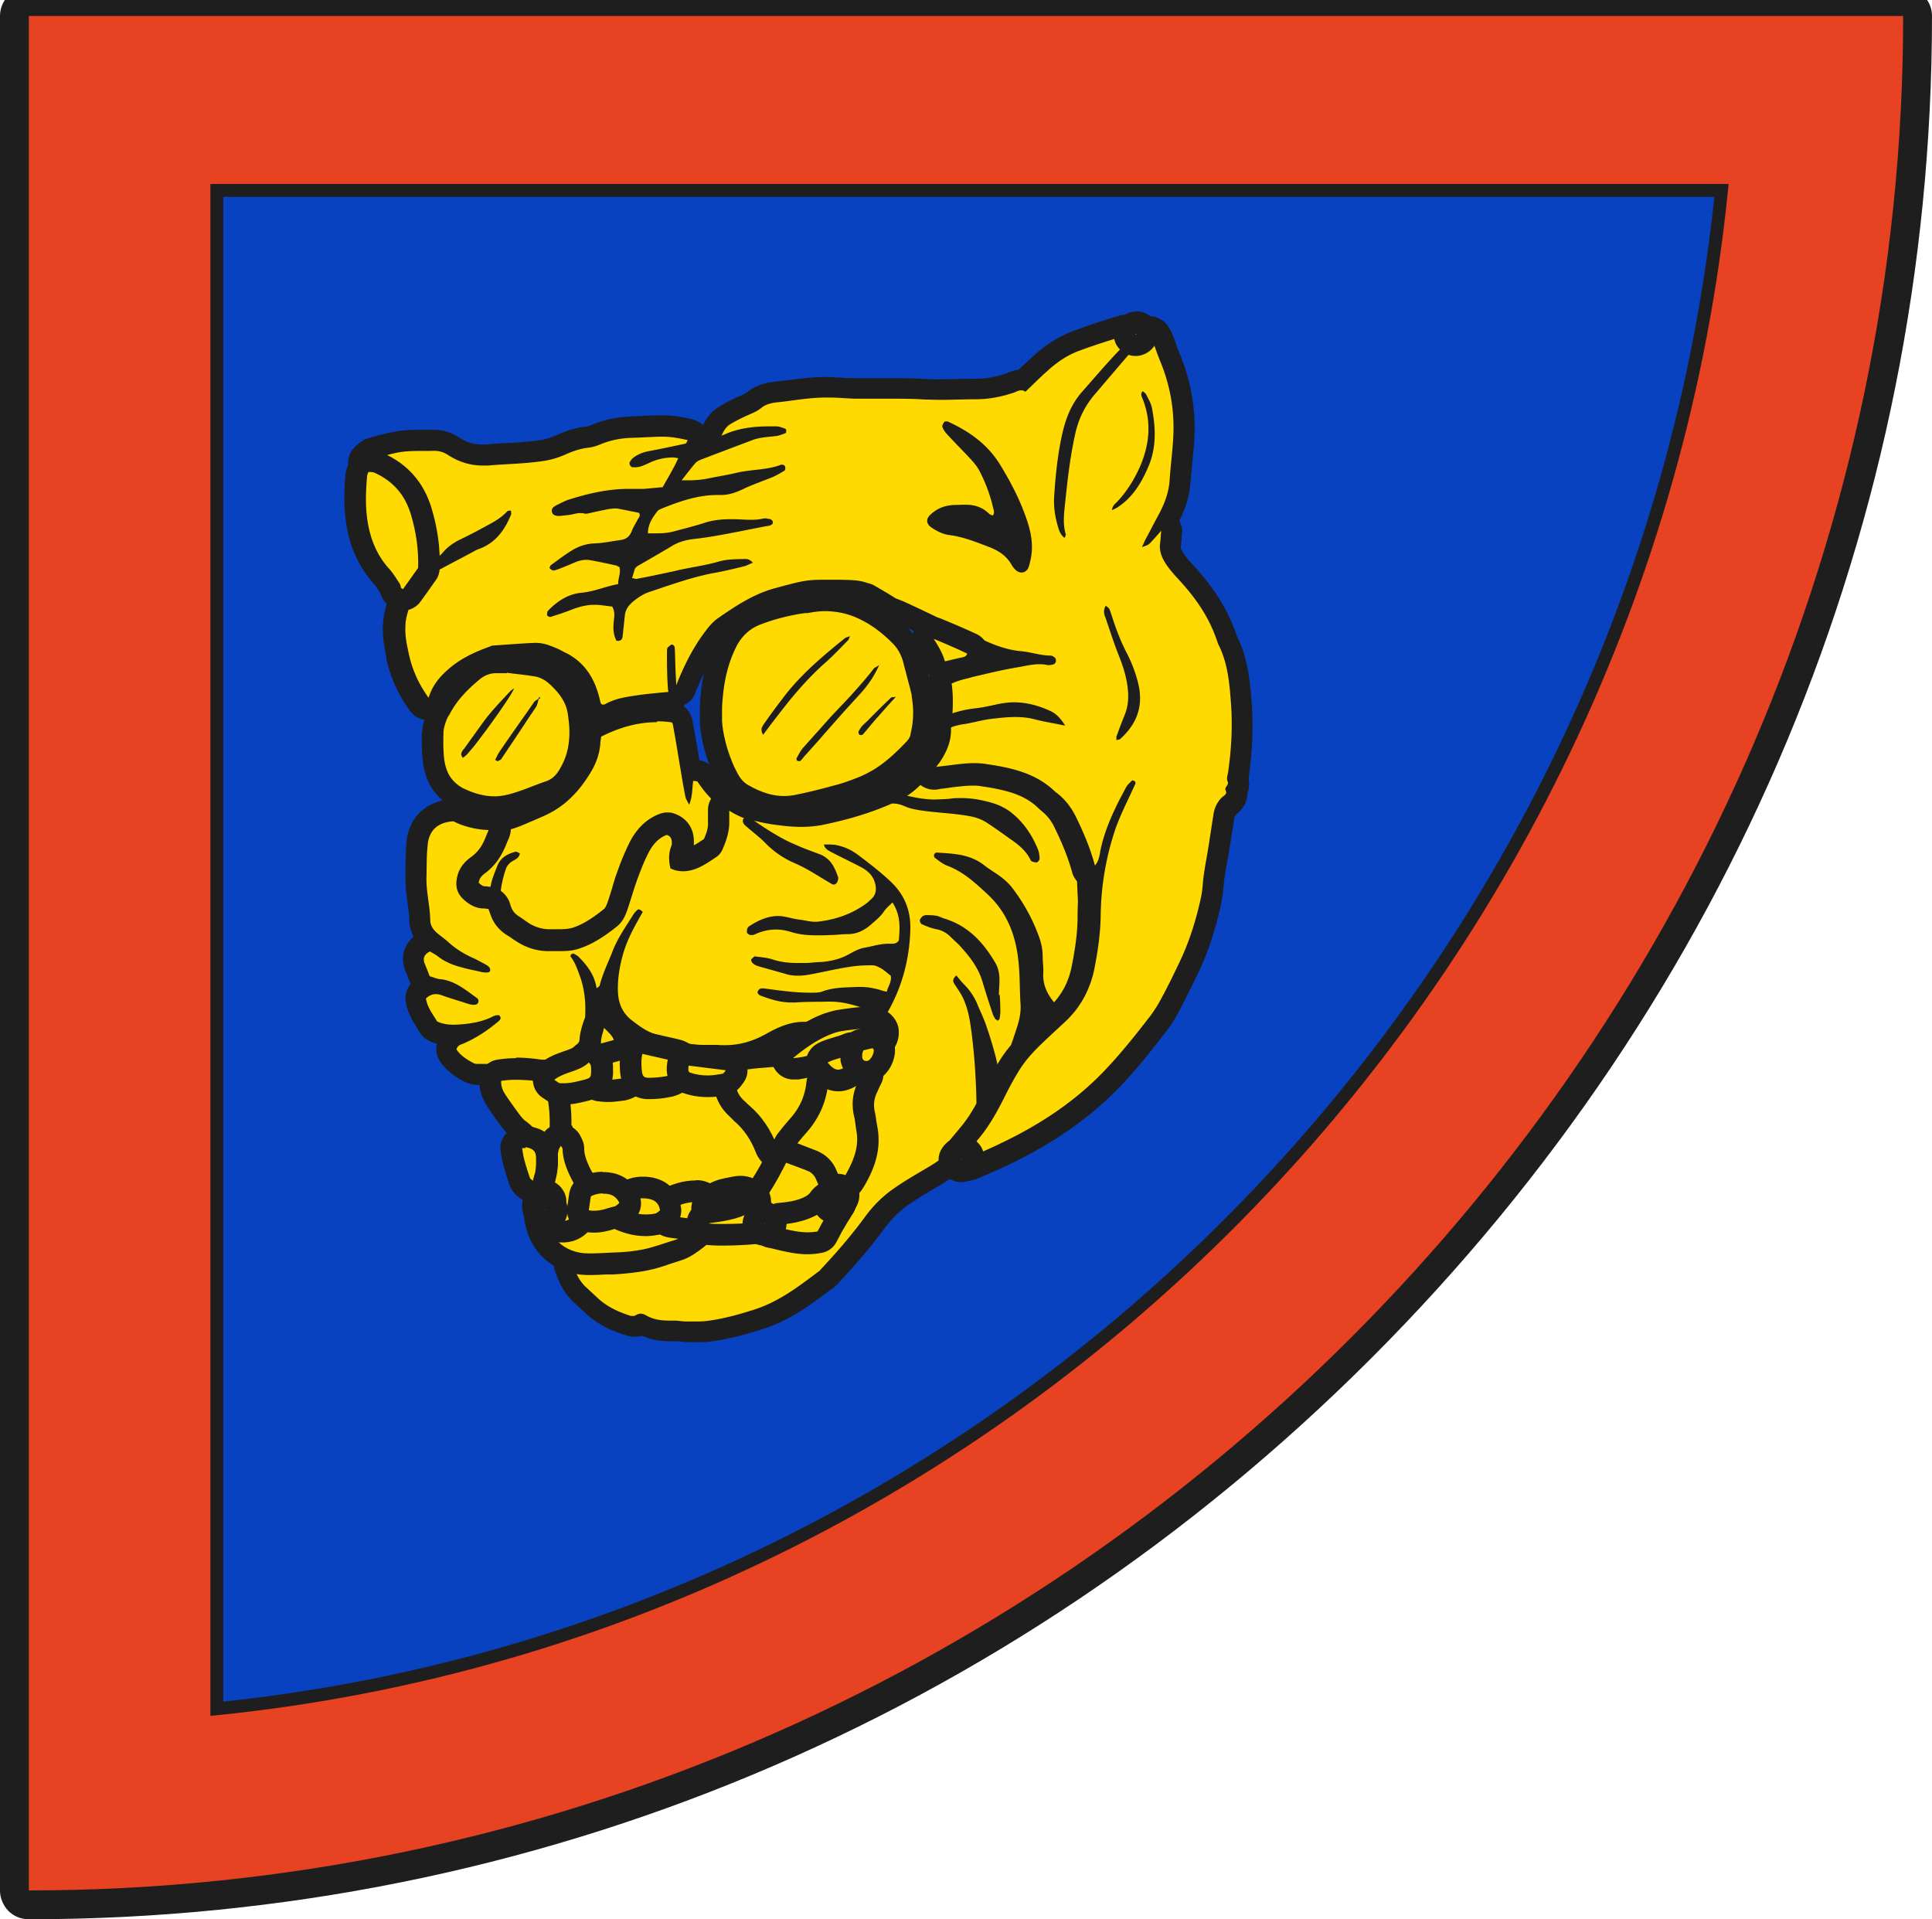 <svg xmlns="http://www.w3.org/2000/svg" fill="none" viewBox="0 0 150 149">
  <g clip-path="url(#clip0_128_10892)">
    <path fill="#E74222" d="M2.239 147.881c-.627 0-1.119-.493-1.119-1.12V1.239c0-.627.492-1.119 1.119-1.119H147.761c.627 0 1.12.492 1.12 1.119 0 38.821-15.359 75.56-43.209 103.433-27.851 27.873-64.612 43.209-103.433 43.209Z"/>
    <path fill="#1E1E1E" d="M147.761 1.239c0 79.657-65.865 145.522-145.522 145.522V1.239H147.761Zm0-2.239H2.239C1.008-1 0 .007 0 1.239V146.761c0 .605.246 1.164.649 1.59.425.425.985.649 1.589.649 39.112 0 76.142-15.47 104.216-43.545C134.53 77.381 150 40.373 150 1.239 150 .007 148.993-1 147.761-1Z"/>
    <path fill="#0842C1" stroke="#1E1E1E" stroke-miterlimit="10" d="M133.657 14.784C127.41 76.306 78.358 126.41 16.836 132.657V14.784H133.657Z"/>
    <path fill="#FFDA00" d="M42.828 73.754c-1.164-.112-2.127-.381-2.933-.873-1.142-.672-1.634-1.567-1.813-2.351-.179.067-.336.09-.515.09-.381 0-.694-.157-.896-.246-.291-.134-.94-.448-1.187-1.142-.134-.381-.112-.739-.067-.918.112-.672.448-1.254.963-1.612.605-.425.963-1.008 1.164-1.813.067-.336.224-.627.336-.806a.819.819 0 0 1 .649-.425c.537-.045 1.075-.179 1.59-.381.627-.269 1.254-.537 1.881-.828 1.321-.605 2.373-1.634 3.224-3.134.313-.56.515-1.142.56-1.746 0-.134.022-.291.045-.425.045-.269.224-.694.47-.806 1.612-.806 3.157-1.209 4.702-1.209.425 0 .851.022 1.276.089.291.045.537.224.649.493.022.067.089.224.112.291.179.918.336 1.836.47 2.754l.179 1.008h.112c.224 0 .358.022.515.045.224.045.425.179.56.358.381.605.828 1.119 1.321 1.545.134.112.224.269.269.448.224 1.209.134 2.328-.269 3.403-.202.537-.515.94-.963 1.209-.537.336-1.142.739-1.948.828h-.112c-.246 0-.358-.022-.448-.045-.224-.045-.515-.202-.627-.403-.112-.202-.246-.448-.179-.672l.224-.806c.045-.202 0-.313 0-.381-.09-.201-.224-.425-.313-.425-.045 0-.134 0-.336.112-.448.224-.806.582-1.119 1.119-.134.224-.246.47-.358.716l-.313.649c-.157.313-.313.649-.47.963-.134.313-.269.649-.381.985-.067.224-.313 1.075-.313 1.075-.269.873-.828 1.187-1.276 1.298-.313.605-.761.873-1.164 1.119-.649.358-1.657.851-2.843.851h-.425Z"/>
    <path fill="#1E1E1E" d="M51.022 56c.381 0 .761.022 1.164.089 0 .045.022.067.045.112.246 1.298.448 2.619.672 3.918.09.582.202 1.164.313 1.746.045.179.157.358.291.604.269-.627.224-1.231.313-1.836h.022c.112 0 .224 0 .313.045.425.649.918 1.231 1.478 1.724v.067c.179.963.09 1.925-.269 2.866-.134.336-.313.605-.627.806-.492.313-.985.627-1.589.716h-.045c-.112 0-.246-.045-.403-.067.09-.313.157-.56.224-.828.089-.314.089-.627-.045-.918-.269-.649-.649-.94-1.097-.94-.224 0-.47.067-.716.202-.649.336-1.097.828-1.455 1.433-.224.358-.381.739-.56 1.119-.202.425-.425.873-.627 1.298-.157.336-.269.716-.403 1.075-.112.358-.224.739-.313 1.097-.112.358-.291.627-.672.716-.246.067-.403.246-.537.47-.202.336-.515.537-.851.739-.761.425-1.545.739-2.418.739h-.336c-.918-.089-1.791-.291-2.575-.739-.895-.537-1.478-1.298-1.478-2.44 0-.806.179-1.567.425-2.328.089-.269.269-.47.515-.627.224-.134.515-.224.582-.605-.09-.045-.224-.134-.313-.134h-.022c-.627.179-1.164.448-1.411 1.097-.269.672-.56 1.343-.582 2.082 0 .157-.067.336-.089.47-.134.09-.246.112-.358.112-.224 0-.448-.134-.649-.224-.291-.134-.56-.313-.672-.627-.067-.157-.067-.336-.045-.515.067-.425.269-.806.605-1.052.806-.582 1.276-1.343 1.5-2.306.045-.202.134-.403.246-.582.605-.045 1.231-.202 1.836-.448a71.489 71.489 0 0 0 1.925-.828c1.612-.739 2.731-1.97 3.604-3.47.381-.649.605-1.343.672-2.082 0-.179.045-.358.067-.56 1.388-.694 2.799-1.119 4.321-1.119m0-1.679c-1.679 0-3.358.425-5.082 1.298-.492.246-.828.739-.918 1.276v.157c-.045.157-.067.336-.089.492-.045.47-.179.918-.448 1.388-.761 1.343-1.702 2.261-2.843 2.776-.605.291-1.231.56-1.858.806-.425.179-.873.291-1.343.313-.537.045-1.03.358-1.321.828-.134.224-.336.605-.425 1.03-.134.605-.403 1.008-.828 1.321-.694.493-1.142 1.254-1.298 2.149-.045.336-.067.828.112 1.343.246.672.761 1.209 1.522 1.567.314.157.739.358 1.298.381.314.739.918 1.5 1.948 2.127.895.537 1.97.851 3.269.985.157 0 .336.022.493.022 1.388 0 2.507-.537 3.246-.963.336-.179.94-.515 1.366-1.164.515-.224 1.164-.694 1.478-1.724l.112-.425c.067-.202.112-.425.179-.627.112-.314.202-.627.336-.918.134-.314.291-.605.425-.918l.157-.336.157-.336c.09-.202.179-.403.313-.605-.022.358.067.716.246 1.03.246.403.672.672 1.142.761.224.045.425.089.694.089h.269c.985-.134 1.746-.605 2.284-.963.604-.381 1.03-.94 1.298-1.634.448-1.209.56-2.463.336-3.739 0-.067-.045-.157-.067-.246a1.558 1.558 0 0 0-.515-.784c-.425-.381-.828-.828-1.164-1.366-.246-.381-.649-.649-1.097-.739h-.067l-.067-.358c-.157-.918-.313-1.836-.493-2.754-.022-.134-.067-.246-.112-.381-.224-.537-.784-1.007-1.343-1.097-.47-.067-.918-.089-1.388-.089l.089.022Z"/>
    <path fill="#FFDA00" d="M53.239 103.44c-.179 0-.358 0-.537-.044-.134 0-.269-.023-.403-.023h-.403c-.56 0-1.41-.045-2.216-.537-.089.112-.291.179-.537.179-.224 0-.425-.045-.56-.09-1.142-.358-2.037-.873-2.754-1.522l-.918-.851c-.649-.604-.963-1.343-1.209-2.059-.089-.269-.045-.537.112-.761.157-.224.403-.358.672-.358l.224.828.134-.851c.134 0 .246 0 .358.022.425.09.851.112 1.276.112.56 0 1.097-.045 1.657-.09l.694-.045c.716-.045 1.478-.269 2.149-.47.649-.179 1.276-.425 1.925-.672l.582-.201c.873-.314 1.59-.493 2.284-.582.179 0 .358-.045.537-.09.381-.067.784-.134 1.164-.134h.739c.56.045 1.119.067 1.657.134.537.067 1.03.269 1.433.47.336.157.649.246.918.246.179 0 .358-.022.537-.089.202-.067.403-.112.627-.112h.112c.313-.739.716-1.388 1.119-2.015.179-.269.336-.537.492-.806.448-.761.806-1.567 1.097-2.485.358-1.119.403-2.284.112-3.56-.291-1.343-.09-2.552.649-3.716.202-.336.313-.537.47-.717.448-.47.515-1.119.604-1.881v-.269c.09-.381 0-.605-.045-.694a2.132 2.132 0 0 1-1.276.425c-.313 0-.604-.067-.851-.112-.269-.067-.56-.09-.873-.09-.493 0-.963.067-1.455.157l-.224.045a6.989 6.989 0 0 1-.918.134c-.761 0-1.522.269-2.44.783-1.209.694-2.418 1.03-3.716 1.03-.202 0-.425 0-.649-.022h-1.008c-1.052 0-2.127-.224-3.403-.716-.112-.045-.179-.067-.246-.09-.963-.179-1.679-.716-2.306-1.209-.94-.716-1.455-1.657-1.5-2.843-.045.067-.112.134-.157.157-.179.134-.425.246-.649.246h-.089c.067.784.045 1.612-.067 2.485-.134.918-.582 1.679-1.343 2.284-1.03.828-2.194 1.231-3.47 1.231-.448 0-.94-.045-1.411-.157-.224-.045-.448-.09-.672-.09-.157 0-.291 0-.425.067-.381.112-.739.134-1.008.134h-.694c-.291 0-.56-.045-.784-.179-.56-.291-1.187-.694-1.612-1.343-.134-.202-.179-.425-.112-.649.112-.493.403-.739.649-.873-.716 0-1.187-.112-1.679-.313-.157-.067-.291-.202-.381-.358L33 79.485c-.291-.448-.627-1.008-.739-1.702-.045-.291.067-.582.291-.784.157-.134.313-.224.47-.313a.922.922 0 0 1-.425-.448l-.381-.963c-.358-.828-.067-1.589.784-2.037.112-.045.224-.09.336-.09-.492-.425-.761-.985-.783-1.589 0-.47-.09-.94-.134-1.41-.089-.649-.179-1.343-.157-2.06v-.873c.022-.515.045-1.03.09-1.545.134-1.5 1.075-2.463 2.619-2.619h.112c.179 0 .381.022.493.09.179.089.381.179.604.269.582.179 1.164.291 1.746.314.269 0 .515.157.672.381.157.224.179.515.09.761l-.157.425c-.336.918-.806 1.567-1.478 2.037-.425.313-.694.694-.784 1.164-.067.358 0 .582.269.828.381.336.672.47 1.008.492.045 0 .313.022.358.045.291.045.672.291.784.56l.134.403c.157.515.47.918.963 1.209.157.09.291.202.448.291.112.067.224.157.336.224.649.403 1.298.604 1.992.604h.649c.605 0 1.075-.022 1.5-.157 1.052-.336 1.925-.985 2.664-1.567.269-.224.448-.582.627-1.119l.291-.873c.157-.47.291-.94.47-1.41.246-.672.515-1.343.828-1.993.47-.94 1.075-1.545 1.903-1.836.089-.045.202-.045.291-.045.067 0 .134 0 .224.022.313.09 1.052.403 1.03 1.478 0 .224-.067.403-.112.537-.112.381-.157.515-.112.761.089 0 .179.022.269.022.246 0 .493-.045.761-.157.448-.179.895-.492 1.343-.806.067-.045.157-.157.202-.291.224-.492.425-1.052.403-1.634v-.918c-.022-.314.134-.605.403-.761.134-.067.269-.112.425-.112a.807.807 0 0 1 .448.134c.313.202.649.358 1.03.515.134.045.224.112.314.224h.157c.067 0 .157 0 .224.022.425.112.828.179 1.231.246.694.09 1.433.179 2.172.179.515 0 .963-.045 1.41-.134 1.97-.381 3.716-.918 5.306-1.634.089-.045.202-.067.313-.067h.381c.045-.202.179-.403.358-.515.537-.358.985-.784 1.366-1.276.157-.202.492-.47.761-.47h.157c.112 0 .246 0 .358.022.202.067.403.157.56.179.806.112 1.612.224 2.418.313.291.022.582.045.851.067.336.022.672.045 1.007.09.291.045.739.089 1.142.291.47.202.918.448 1.388.672l.425.224c.179.09.336.202.47.336.784.783 1.791 1.746 2.306 3.09l.112.313c.224.582.448 1.142.739 1.634.269.448.403.963.425 1.612 0 .56.045 1.119.067 1.679.067 1.411.157 2.866 0 4.343-.067.582-.112 1.164-.112 1.746.045 1.097-.515 1.881-.985 2.44-.112.112-.224.224-.336.358-.157.157-.448.336-.672.336s-.515 0-.672-.179c-.828-.851-1.657-1.903-1.567-3.47v-.604c0-.202-.022-.381-.022-.582 0-.381-.067-.761-.202-1.142-.291-.806-.649-1.612-1.119-2.396.627 1.142 1.007 2.463 1.142 4.052.045.582.067 1.164.089 1.746 0 .425.022.851.045 1.298.045.672-.045 1.343-.269 2.06-.291.895-.604 1.769-.918 2.709l-.448 1.276c-.112.336-.448.56-.784.56h-.045c-.381-.022-.694-.291-.761-.649l-.134-.605c-.067-.358-.134-.694-.224-1.007.067.963.134 1.992.157 3.112 0 .336.022.56.09.761.202.851-.157 1.455-.448 1.836-1.052 1.433-2.373 2.619-3.94 3.537-.851.493-1.702.985-2.485 1.545-.739.515-1.433 1.209-2.06 2.082-1.007 1.388-2.127 2.664-3.493 4.119-.045.045-.224.224-.269.246l-.224.157c-1.5 1.119-3.067 2.283-5.015 2.91-1.075.336-2.373.717-3.761.896-.336.045-.694.067-1.052.067h-.739l-.045-.157Zm14.306-25.768c.291.112.47.291.627.403.045.045.067.067.089.112.067-.112.112-.224.179-.336l-.381-.112c-.224-.067-.47-.112-.672-.157.067 0 .112.045.179.067l-.022.022Zm.694-3.403c.224.067.425.179.605.291.224.134.425.291.627.47l.045.045c.067-.291.134-.605.179-.918-.112.022-.224.045-.358.045h-.313c-.246 0-.515.022-.784.089v-.022Zm9-5.485c.403.381.761.784 1.075 1.209-.09-.134-.179-.269-.291-.403-.224-.313-.515-.604-.828-.851l.045.045Zm-8.396.649h.045l-.045-.067v.067Zm8.284-6.112c.336.224.649.448.963.672l.246.179a4.473 4.473 0 0 0-.492-.425c-.224-.179-.47-.314-.739-.425h.022Z"/>
    <path fill="#1E1E1E" d="M72.157 60.097s.045.067.09.067c.246.112.515.224.784.269.828.134 1.634.224 2.463.314.627.067 1.231.089 1.858.157.313.045.627.089.895.224.605.269 1.187.582 1.769.873a.994.994 0 0 1 .246.179c.851.828 1.679 1.657 2.104 2.799.269.716.515 1.433.94 2.082.224.358.291.784.313 1.187.045 1.97.291 3.94.067 5.91-.067.627-.134 1.254-.112 1.858.022.761-.313 1.321-.783 1.858-.134.157-.291.291-.47.47-.806-.806-1.388-1.657-1.321-2.821.022-.403-.045-.828-.045-1.254 0-.493-.089-.963-.246-1.433-.47-1.343-1.142-2.597-1.993-3.739-.358-.515-.828-.918-1.366-1.276-.314-.202-.649-.425-.94-.649-.739-.582-1.59-.806-2.507-.896-.403-.045-.828-.067-1.231-.089-.045.022-.067.067-.112.089-.022.045-.045.067-.045.112 0 .067 0 .157.09.224.291.224.605.47.963.605 1.231.47 2.149 1.321 3.112 2.216 1.612 1.5 2.239 3.381 2.418 5.463.09 1.008.067 2.015.134 3.022.045.605-.067 1.187-.246 1.746-.403 1.276-.873 2.552-1.343 3.963-.134-.649-.224-1.164-.358-1.657-.202-.761-.425-1.522-.694-2.284-.179-.56-.448-1.097-.672-1.634-.246-.627-.604-1.164-1.075-1.634-.224-.224-.403-.47-.605-.694-.269.291-.291.425-.134.672.202.314.425.627.605.963.358.716.537 1.5.649 2.284.269 1.881.403 3.784.448 5.687 0 .313.022.627.112.918.112.448-.045.784-.313 1.164-1.008 1.366-2.239 2.463-3.694 3.291-.873.515-1.724 1.008-2.552 1.589-.895.627-1.634 1.388-2.261 2.261-1.052 1.433-2.216 2.754-3.425 4.052-.045.045-.09.112-.157.134-1.545 1.164-3.067 2.328-4.97 2.933-1.187.38-2.396.716-3.627.873-.313.045-.627.045-.918.045h-.739c-.313 0-.627-.068-.94-.068h-.403c-.627 0-1.231-.089-1.791-.425-.134-.067-.246-.112-.381-.112s-.269.045-.403.134c-.045.023-.112.045-.202.045-.089 0-.202 0-.291-.045-.896-.291-1.746-.694-2.44-1.343-.314-.291-.605-.56-.918-.851-.493-.448-.761-1.03-1.008-1.724H45.045c.47.09.94.112 1.433.112.806 0 1.612-.089 2.418-.134.784-.045 1.567-.269 2.328-.492.851-.246 1.702-.582 2.53-.895.694-.246 1.366-.448 2.104-.537.537-.067 1.075-.224 1.612-.224h.134c.716.022 1.455.022 2.172.112.403.045.806.224 1.164.403.425.202.851.313 1.276.313.269 0 .537-.045.828-.157.112-.045.224-.067.336-.067h.313c.246 0 .403-.157.493-.381.403-1.052 1.075-1.948 1.634-2.888.492-.828.873-1.724 1.164-2.642.425-1.321.425-2.664.134-4.008-.246-1.142-.067-2.127.537-3.067.134-.202.224-.448.381-.605.672-.739.739-1.679.851-2.597.067-.493 0-.963-.269-1.366 1.343-2.149 1.993-4.455 2.06-6.918.045-1.455-.448-2.709-1.522-3.716-.806-.761-1.679-1.433-2.575-2.104-.537-.403-1.142-.649-1.791-.761-.134 0-.269-.022-.403-.022h-.425c.09.358.358.47.605.605.739.381 1.478.739 2.216 1.119.649.336 1.119.784 1.209 1.567.045.381-.067.694-.336.94-.134.112-.246.246-.381.336-1.142.851-2.44 1.276-3.828 1.433h-.179c-.381 0-.761-.112-1.142-.157a8.018 8.018 0 0 1-1.008-.202c-.246-.045-.47-.09-.694-.09-.806 0-1.545.336-2.239.784-.09.045-.157.157-.179.246-.022.089-.022.224 0 .291.045.067.157.134.246.157h.201c.09-.022.202-.067.291-.112.492-.202.985-.313 1.5-.313.381 0 .761.067 1.142.179.694.224 1.366.269 2.037.269.336 0 .694-0 1.03-.022.448 0 .896-.067 1.343-.067.694 0 1.276-.269 1.791-.716.358-.314.739-.605 1.03-1.03.157-.246.403-.448.672-.716.649.985.582 1.992.492 2.955-.134.202-.313.246-.47.246H69c-.649 0-1.254.202-1.881.313-.403.067-.784.269-1.142.47-.739.425-1.545.605-2.373.649-.336 0-.694.067-1.03.067h-.694c-.627 0-1.254-.067-1.881-.269-.448-.157-.94-.179-1.41-.246 0 0-.202.157-.269.246-.022.067.045.202.112.269.089.09.224.179.358.224.761.224 1.522.425 2.284.649.291.09.605.112.896.112.246 0 .515-.022.761-.067 1.052-.179 2.104-.448 3.157-.605.605-.112 1.231-.134 1.858-.134.224 0 .47.134.672.246.269.157.493.381.739.56.09.492-.202.806-.313 1.254-.224-.067-.381-.089-.537-.157-.492-.134-.963-.224-1.478-.224h-.269c-.895.045-1.791.022-2.664.336-.269.112-.582.112-.895.112h-.112c-1.209 0-2.418-.179-3.604-.336h-.112c-.067 0-.134 0-.179.045-.09.045-.134.134-.179.224 0 .045.022.134.067.179.045.045.112.09.157.112.784.291 1.545.537 2.396.537h.336c.828-.067 1.657-.045 2.485-.067h.202c.985 0 1.925.269 2.843.605.179.067.314.246.47.358-.291.358-.649.47-1.008.47-.224 0-.448-.045-.672-.089-.358-.09-.717-.112-1.052-.112-.537 0-1.075.09-1.612.179-.336.067-.672.157-1.03.157-1.03 0-1.97.403-2.843.895-1.052.605-2.127.918-3.291.918-.179 0-.381 0-.56-.022h-1.075c-1.075 0-2.104-.269-3.112-.649-.134-.045-.269-.112-.403-.134-.784-.157-1.366-.605-1.993-1.075-.761-.56-1.097-1.321-1.142-2.216-.045-1.052.134-2.06.425-3.067.336-1.142.918-2.149 1.5-3.179-.134-.134-.224-.202-.313-.202-.045 0-.09.022-.134.067-.089.089-.202.202-.269.313-.582.94-1.231 1.836-1.634 2.888-.336.873-.761 1.702-.985 2.619 0 .089-.134.134-.246.246-.157-1.03-.716-1.769-1.388-2.44-.112-.112-.291-.202-.425-.269 0 0-.112.045-.157.067-.045.045-.067.157-.045.179.313.403.492.895.672 1.388.515 1.366.56 2.776.358 4.187-.112.716-.448 1.298-1.03 1.746-.918.716-1.903 1.052-2.955 1.052a5.765 5.765 0 0 1-1.231-.134c-.291-.067-.56-.112-.828-.112-.224 0-.448.022-.672.112-.246.067-.492.089-.761.089h-.806s-.202 0-.291-.067c-.515-.269-1.007-.582-1.321-1.052.09-.358.358-.381.56-.47.985-.425 1.881-1.03 2.709-1.724.067-.067.157-.157.157-.246 0-.067-.09-.224-.134-.224h-.067c-.112 0-.246.022-.336.067-.94.492-1.97.627-3 .672h-.179c-.403 0-.784-.067-1.209-.246-.313-.537-.761-1.075-.873-1.791.246-.224.492-.336.784-.336.112 0 .246.022.381.067.672.246 1.388.448 2.06.672.157.045.313.09.47.09.09 0 .157 0 .246-.045.112-.045.179-.246.112-.358 0-.022-.022-.067-.045-.09-.895-.627-1.746-1.388-2.91-1.5-.269-.022-.537-.157-.806-.224-.134-.336-.246-.649-.381-.963-.179-.425-.045-.739.403-.963.179.112.403.224.582.358.56.448 1.187.694 1.858.873.537.157 1.075.246 1.612.381.089 0 .157.022.246.022h.067c.134 0 .291 0 .313-.179 0-.089-.045-.202-.112-.269-.09-.089-.224-.157-.336-.224-.314-.157-.605-.336-.918-.47-.694-.313-1.343-.716-1.903-1.231-.246-.224-.537-.425-.806-.649-.336-.269-.582-.627-.582-1.052-.022-1.142-.336-2.261-.291-3.403.022-.806 0-1.59.089-2.396.09-1.119.739-1.746 1.881-1.858h.134c.224.112.47.224.739.313.672.224 1.321.336 1.97.358-.045.157-.112.291-.179.448-.246.672-.582 1.231-1.187 1.657-.582.425-.985.963-1.097 1.702-.112.649.067 1.164.537 1.589.448.403.94.694 1.567.694.089 0 .202.022.358.045.045.112.089.246.134.358.224.717.672 1.276 1.321 1.679.269.157.515.358.784.515.739.47 1.567.716 2.44.716h.627c.582 0 1.187 0 1.746-.202 1.097-.358 2.037-1.008 2.933-1.724.47-.381.694-.94.873-1.5.246-.761.47-1.522.739-2.261.246-.649.492-1.298.806-1.903.313-.627.739-1.164 1.433-1.433.336.09.403.358.403.649 0 .134-.067.269-.112.403-.134.463-.134.978 0 1.545.313.157.649.224.985.224.358 0 .739-.09 1.075-.224.537-.224 1.03-.56 1.522-.895.224-.157.403-.403.493-.649.269-.627.492-1.298.492-1.992v-.94c.358.224.739.425 1.164.582-.045 0-.067.045-.09.089-.089.291.134.448.314.605.492.425 1.03.828 1.478 1.298.649.649 1.388 1.142 2.216 1.5.895.381 1.702.918 2.53 1.411.157.089.291.179.448.246h.067c.157 0 .336-.202.336-.537-.224-.649-.515-1.455-1.433-1.813-.649-.246-1.298-.47-1.925-.761-.537-.224-1.052-.492-1.567-.806-.537-.313-1.075-.672-1.589-1.03h.045c.425.112.873.202 1.298.269.761.112 1.522.202 2.284.202a9.254 9.254 0 0 0 1.567-.134c1.881-.381 3.716-.895 5.485-1.679h.089c.336 0 .627.09.94.224.336.157.717.224 1.097.291 1.254.202 2.53.224 3.806.448.56.089 1.075.269 1.522.582.582.381 1.142.784 1.702 1.187.627.425 1.231.896 1.59 1.612.022.067.067.134.134.157.089.022.202.067.291.067h.09c.089-.045.224-.202.202-.314 0-.246-.045-.492-.134-.716-.47-1.142-1.142-2.127-2.127-2.888-.448-.336-.94-.56-1.478-.717-.784-.224-1.545-.358-2.351-.358-.269 0-.56 0-.828.045-.381.045-.761.045-1.142.067h-.067c-.739 0-1.455-.134-2.149-.291.604-.403 1.119-.873 1.567-1.478.067-.089.134-.179.202-.291m5.194 19.231h.045s.134-.067.157-.134a2.778 2.778 0 0 0 .067-.605c0-.425-.022-.828-.045-1.254h-.067c0-.381.045-.761.045-1.142 0-.448-.067-.895-.291-1.298-.94-1.634-2.149-2.955-4.052-3.515-.202-.067-.381-.179-.582-.202-.269-.045-.537-.045-.806-.045 0 0-.224.045-.269.112-.089.09-.202.224-.179.336 0 .112.112.269.224.291.358.157.716.291 1.075.358.425.089.761.269 1.075.582.246.246.515.47.739.716.761.828 1.433 1.702 1.746 2.776.246.828.515 1.657.784 2.463.045.157.134.313.224.448 0 .022.09.045.134.045m-5.194-20.91c-.537 0-1.03.246-1.343.672l-.112.179-.067.112c-.313.425-.694.761-1.164 1.075-.157.112-.291.224-.403.358-.179 0-.381.067-.537.134-1.545.694-3.224 1.209-5.127 1.567-.381.067-.784.112-1.254.112-.694 0-1.388-.09-2.06-.179a27.308 27.308 0 0 1-1.119-.202c-.112-.022-.224-.045-.336-.045-.089-.067-.202-.112-.313-.157-.314-.112-.605-.269-.873-.425-.269-.157-.582-.246-.873-.246-.291 0-.582.067-.851.224-.537.313-.851.895-.828 1.5v.918c.022.336-.067.716-.313 1.276-.269.179-.537.358-.784.493v-.202c.045-1.366-.828-2.082-1.657-2.306-.134-.045-.291-.045-.425-.045-.202 0-.403.045-.582.112-1.008.381-1.791 1.142-2.351 2.261-.291.604-.582 1.254-.873 2.082-.179.47-.336.963-.47 1.455-.09.291-.179.582-.269.851-.067.202-.202.627-.358.739-.94.761-1.657 1.187-2.373 1.433-.336.112-.716.134-1.254.134h-.56c-.604 0-1.119-.157-1.634-.47-.089-.067-.202-.134-.291-.201-.157-.112-.314-.224-.493-.336-.313-.202-.492-.425-.604-.739-.045-.112-.067-.224-.112-.336-.202-.582-.761-1.097-1.366-1.187-.291-.045-.425-.067-.582-.067-.045 0-.157 0-.448-.269.022-.224.112-.448.425-.694.806-.582 1.366-1.366 1.769-2.44l.09-.202.089-.224c.202-.515.134-1.075-.179-1.522-.291-.448-.806-.739-1.343-.739-.492 0-1.007-.112-1.522-.269-.157-.045-.314-.134-.448-.202-.246-.134-.515-.202-.806-.202h-.336c-1.948.224-3.201 1.5-3.358 3.403-.045.537-.045 1.075-.067 1.634v.828c-.022.783.067 1.545.157 2.194.067.47.134.895.134 1.321 0 .448.134.895.336 1.298-.806.694-1.052 1.702-.605 2.731.09.202.157.403.246.627l.134.313c-.313.381-.47.873-.381 1.366.134.895.56 1.545.873 2.037l.201.336c.179.314.448.56.784.694.179.089.358.157.56.202-.112.492-.022.963.224 1.343.537.828 1.321 1.298 1.925 1.612.403.202.806.246 1.075.246h.806c.336 0 .784 0 1.276-.157.067 0 .112-.022.179-.022.134 0 .313.045.492.067.537.112 1.075.179 1.59.179 1.478 0 2.821-.47 4.008-1.41.918-.739 1.478-1.679 1.634-2.821.022-.202.045-.381.067-.582.269.403.627.784 1.052 1.097.694.515 1.522 1.142 2.687 1.366l.089.045c1.411.537 2.575.784 3.739.784H55.679c.246 0 .47.022.716.022 1.411 0 2.799-.381 4.119-1.142.784-.448 1.433-.649 2.037-.672.403 0 .783-.09 1.075-.134l.224-.045c.425-.09.873-.157 1.298-.157.246 0 .47.022.672.067.269.067.649.134 1.052.134.157 0 .313 0 .448-.022-.067.492-.157.828-.336 1.03-.246.269-.381.515-.492.716l-.067.134c-.851 1.321-1.097 2.799-.761 4.343.246 1.142.224 2.149-.09 3.112-.291.873-.627 1.634-1.03 2.328-.157.269-.313.515-.47.784-.336.537-.672 1.075-.963 1.679-.157.022-.314.067-.448.112-.09.022-.179.045-.269.045-.157 0-.336-.045-.56-.157-.47-.224-1.052-.47-1.679-.537-.604-.067-1.164-.089-1.724-.112h-.761c-.493-.022-.94.045-1.321.134-.157.022-.336.067-.493.09-.784.089-1.545.291-2.485.627l-.582.224c-.605.224-1.231.448-1.858.649-.627.179-1.343.403-1.97.425l-.694.045c-.537.045-1.052.09-1.59.09-.425 0-.784-.022-1.119-.09-.157-.022-.336-.045-.515-.045h-.313c-.537 0-1.075.269-1.388.716-.313.448-.425 1.008-.246 1.522.291.828.672 1.679 1.433 2.396l.381.358.537.492c.806.761 1.813 1.321 3.067 1.702.179.067.47.134.806.134.179 0 .381-.022.56-.067.828.381 1.634.425 2.194.425h.381c.134 0 .224 0 .336.023.202 0 .425.045.627.045h.739c.314 0 .717-.001 1.142-.068 1.455-.201 2.776-.582 3.896-.94 2.082-.649 3.694-1.858 5.239-3.022l.224-.157c.134-.09.246-.224.381-.336 1.388-1.5 2.507-2.776 3.56-4.209.56-.784 1.209-1.411 1.858-1.881.806-.56 1.634-1.052 2.44-1.522 1.679-.963 3.09-2.239 4.209-3.761.224-.291.895-1.209.582-2.53-.045-.179-.045-.425-.067-.604h.179c.716 0 1.343-.448 1.59-1.119l.425-1.209c.336-.963.649-1.858.94-2.776.112-.314.179-.627.246-.94.09.112.202.224.291.313a1.677 1.677 0 0 0 1.187.492c.448 0 .873-.179 1.187-.492l.157-.157c.157-.134.269-.269.403-.403.537-.627 1.231-1.612 1.187-3.022 0-.537.045-1.097.089-1.612.179-1.545.09-3.045 0-4.478-.022-.56-.067-1.119-.067-1.657 0-.806-.202-1.478-.56-2.037-.269-.425-.47-.94-.672-1.5l-.112-.313c-.582-1.5-1.634-2.552-2.485-3.381-.179-.179-.403-.336-.672-.47l-.425-.224c-.47-.246-.94-.493-1.433-.694-.515-.224-1.03-.313-1.388-.336-.336-.045-.694-.067-1.052-.089-.269 0-.56-.045-.828-.067-.806-.089-1.59-.179-2.396-.291-.045 0-.067-.022-.112-.045-.291-.202-.627-.313-.985-.313l-.089-.09Z"/>
    <path fill="#FFDA00" d="M74.843 90.769c-.313 0-.672-.157-.806-.448-.157-.291-.179-.649.022-.918l1.298-1.567c.784-.94 1.343-2.015 1.993-3.291.313-.649.672-1.276 1.03-1.881.694-1.142 1.634-2.037 2.552-2.888l1.276-1.209c.985-.94 1.589-2.104 1.881-3.537.313-1.545.448-2.799.47-3.963 0-1.052.09-2.082.246-3.09h-.067c-.291-.089-.537-.313-.627-.605-.291-1.119-.739-2.261-1.455-3.672-.291-.605-.716-1.119-1.254-1.545-1.5-1.433-3.246-1.791-5.06-2.06-.269-.045-.515-.045-.784-.045-.582 0-1.164.067-1.746.157-.336.045-.672.089-.985.112-.09.045-.202.045-.291.045-.246 0-.47-.112-.649-.336-.224-.291-.202-.694 0-1.007l.336-.47c.47-.694.672-1.321.672-2.015 0-.224.134-.515.291-.716-.134-.157-.202-.381-.202-.582.045-.761.022-1.455-.067-2.149-.045-.381.157-.761.537-.895.717-.291 1.343-.448 1.948-.582l.269-.067c.694-.157 1.388-.336 2.082-.47-.895-.246-1.701-.605-2.463-.985a266.729 266.729 0 0 0-5.104-2.485c-.336-.157-.694-.314-1.052-.425-.649-.381-1.119-.649-1.589-.94l-.269-.157-.381-.134c-.448-.157-.963-.179-1.5-.179 0 0-1.209-.022-1.567-.022-1.254 0-1.59.089-3.313.56l-.291.089c-1.59.425-2.978 1.411-4.187 2.261-.134.09-.269.246-.403.403-.918 1.097-1.657 2.396-2.396 4.276-.112.269-.358.493-.627.56-.022.112-.09.202-.157.291-.134.179-.358.291-.582.291l-.381.045c-.605.045-1.164.112-1.746.179h-.224c-.761.134-1.455.246-2.082.537-.157.09-.381.224-.694.224-.179 0-.537-.112-.672-.246-.089-.067-.157-.134-.202-.224-.045-.045-.112-.157-.157-.313 0 0-.045-.224-.045-.246-.358-1.545-1.075-2.53-2.284-3.09 0 0-.537-.269-.649-.336-.448-.179-.828-.314-1.164-.314-.918.045-1.769.112-2.642.157l-.605.045c-1.231.448-2.015.851-2.687 1.388-.784.605-1.254 1.187-1.522 1.858-.112.291-.425.627-.739.672h-.291c-.224 0-.425-.045-.537-.224-.828-1.142-1.388-2.396-1.657-3.694-.179-.851-.336-1.567-.291-2.373 0-.425.067-.828.179-1.209.202-.784.582-1.545 1.164-2.396.246-.336.515-.649.851-.94-.134-.134-.246-.313-.269-.515-.045-.403-.09-.605-.067-.806.022-.918-.246-1.836-.582-2.843-.425-1.321-1.321-2.239-2.731-2.843l-.672-.291c-.157-.067-.336-.246-.425-.403-.202-.358-.157-.895.179-1.164.179-.157.381-.358.672-.425l.403-.112c.605-.157 1.209-.336 1.813-.403.582-.067 1.164-.067 1.746-.067h.716c.582 0 1.097.134 1.545.448.716.47 1.455.694 2.239.694h.381c.537-.045 1.075-.09 1.612-.112.94-.067 1.858-.112 2.776-.269.425-.067.851-.202 1.276-.381.604-.269 1.321-.56 2.127-.627.224-.022.493-.134.761-.224.806-.336 1.679-.492 2.619-.537l2.44-.089c.649 0 1.321.089 2.149.291.269.067.492.246.582.515.089.269.067.537-.09.761-.112.179-.269.515-.694.605h-.045s.045.112.067.157c.179-.179.403-.313.672-.425l1.388-.515-.045-.045c-.224-.269-.313-.604-.157-.918.358-.694.605-1.007 1.231-1.366.425-.224.851-.448 1.276-.627.358-.157.605-.269.806-.425.537-.448 1.187-.582 1.791-.649l.895-.112c.918-.112 1.881-.246 2.843-.246h.291l.895.045c.358 0 .716.045 1.075.045h2.687c.963 0 1.903 0 2.843.067.358 0 .716.022 1.075.022.448 0 .918 0 1.366-.022.47 0 .94-.022 1.411-.022.918 0 1.791-.157 2.709-.47.269-.112.515-.224.851-.224h.112l.179-.179c.403-.381.806-.784 1.209-1.142.918-.806 1.791-1.366 2.709-1.724 1.142-.425 2.306-.806 3.493-1.164.336-.112.649-.112.918-.112h.291c.246 0 .47.089.605.269.067-.045.157-.067.224-.089.089-.045.201-.045.291-.045.313 0 .605.179.761.47.112.224.157.314.202.425l.224.582c.112.313.224.627.358.94.873 2.082 1.231 4.276 1.052 6.582-.045.56-.089 1.119-.157 1.702l-.134 1.41c-.067.896-.358 1.813-.873 2.776l-.179.336c.269.157.403.47.381.784v.403c-.045.246-.067.425-.089.605-.045.269.022.515.224.851.269.47.649.895 1.052 1.343l.425.47c1.231 1.41 2.082 2.821 2.619 4.321.067.179.089.291.157.381.739 1.478.918 3.022 1.052 4.634.157 1.858.09 3.739-.202 5.776 0 0-.045.202-.045.224.112.336.089.694-.112 1.03.067.313 0 .761-.56 1.164-.269.269-.403.537-.448.873-.179 1.142-.358 2.261-.56 3.403-.112.649-.224 1.298-.269 1.97-.045.716-.224 1.411-.381 2.082-.381 1.567-.895 2.955-1.5 4.254-.448.918-.873 1.836-1.366 2.731-.358.649-.672 1.164-1.007 1.612-1.164 1.522-2.44 3.134-3.896 4.59-2.149 2.149-4.791 3.985-8.06 5.552-.784.381-1.59.716-2.418 1.075-.246.112-.492.112-.672.134h-.067l.067.022ZM47.642 46.284c.179.045.336.112.448.246.112-.157.246-.291.403-.425.157-.134.313-.246.47-.358h-.045s-.134-.045-.202-.09c-.089.269-.336.47-.627.537-.157.022-.291.067-.448.09Zm.224-3.201s.336.112.403.157c.134.067.291.179.403.313.089-.112.201-.202.336-.291l1.679-.963h-.425c-.224 0-.47-.089-.627-.246-.045-.045-.067-.067-.089-.112-.291.448-.716.739-1.298.806 0 0-.985.157-1.164.179.157.022.784.179.784.179v-.022Zm25.097-2.687c.313.179.537.269.784.291 1.075.134 2.037.492 2.955.851l.313.112c.649.246 1.545.672 2.127 1.634.179-.806.09-1.612-.224-2.552-.425-1.276-1.03-2.552-1.903-4.03.336.739.627 1.545.828 2.396.089.313.269.895-.179 1.433-.157.202-.403.314-.649.314-.112 0-.224-.022-.336-.067-.134-.045-.336-.112-.537-.291-.313-.314-.694-.47-1.209-.47-.09 0-1.008.045-1.119.067-.313.045-.604.134-.873.336l.022-.022Zm-23.284-1.41c.202.045.381.157.515.336l.09-.112c.224-.291.537-.425.694-.492l.112-.045-1.097.112h-.448s-.895-.022-.918-.022c.202.045 1.052.224 1.052.224Zm2.351-.672c.179-.067.381-.134.582-.202-.134-.045-.246-.112-.336-.202 0 0-.202.358-.224.381l-.022.022Z"/>
    <path fill="#1E1E1E" d="M88.142 25.978c-1.5 1.366-2.799 2.933-4.142 4.455-1.007 1.142-1.41 2.53-1.679 3.985-.246 1.321-.381 2.664-.47 4.03-.067.806.045 1.589.269 2.373.09.313.179.672.537.94.045-.112.09-.202.09-.269-.246-.828-.134-1.657-.045-2.485.179-1.746.381-3.515.761-5.239.246-1.187.739-2.216 1.522-3.134 1.008-1.187 2.015-2.373 3.045-3.56.336-.403.716-.739 1.276-.963.067.134.134.246.179.358.202.515.381 1.052.582 1.545.828 1.993 1.164 4.052 1.008 6.202-.067 1.03-.202 2.06-.269 3.112-.067.873-.358 1.679-.761 2.463-.381.694-.739 1.411-1.119 2.104-.089.179-.157.358-.269.582.515-.179.515-.179.784-.47.202-.224.403-.448.717-.806-.045.448-.045.694-.09.963-.067.515.067.94.313 1.388.425.739 1.03 1.298 1.567 1.925 1.052 1.209 1.925 2.53 2.463 4.052.067.157.112.336.179.492.694 1.366.851 2.843.963 4.321.157 1.881.067 3.739-.202 5.597-.045.246-.134.515-.045.716.157.313-.291.425-.134.739.134.269-.202.403-.358.56-.336.381-.537.784-.605 1.298-.179 1.119-.336 2.261-.537 3.381-.112.672-.246 1.366-.291 2.06-.045.649-.202 1.298-.358 1.925-.358 1.41-.828 2.799-1.455 4.097-.425.895-.873 1.813-1.343 2.687-.269.515-.582 1.03-.94 1.5-1.209 1.567-2.44 3.112-3.828 4.522-2.261 2.284-4.948 4.007-7.836 5.373-.783.381-1.567.716-2.373 1.052-.157.067-.358.067-.537.09.425-.515.873-1.052 1.298-1.567.873-1.052 1.5-2.239 2.104-3.448a23.559 23.559 0 0 1 1.007-1.813c.649-1.052 1.522-1.881 2.418-2.709.425-.403.873-.806 1.299-1.209 1.119-1.097 1.813-2.44 2.127-3.963.269-1.366.47-2.731.493-4.119a21.786 21.786 0 0 1 1.007-6.336c.403-1.298 1.03-2.485 1.59-3.716.045-.09.089-.179.112-.269 0-.045-.045-.134-.089-.157-.022 0-.09-.045-.134-.045h-.045c-.179.179-.358.336-.47.537-.828 1.522-1.589 3.067-1.97 4.791-.09.425-.112.895-.448 1.276-.358-1.343-.895-2.597-1.5-3.828-.358-.716-.851-1.343-1.5-1.836-.022 0-.067-.045-.09-.067-1.5-1.455-3.403-1.858-5.373-2.149a6.039 6.039 0 0 0-.895-.067c-.94 0-1.881.179-2.821.269-.045 0-.112.022-.157.045.112-.157.246-.313.358-.492.492-.739.828-1.567.806-2.485v-.112c.313-.112.627-.201.963-.246.739-.112 1.478-.336 2.239-.425.605-.067 1.209-.134 1.791-.134.492 0 1.008.045 1.5.179.694.179 1.41.291 2.373.492-.381-.605-.716-.94-1.164-1.142-.918-.425-1.858-.672-2.821-.672-.358 0-.717.045-1.097.112-.649.134-1.276.291-1.925.358-.605.067-1.187.202-1.746.381.045-.783.045-1.545-.067-2.306L74.037 53c.537-.224 1.119-.358 1.679-.492 1.075-.246 2.149-.515 3.246-.694.56-.089 1.142-.246 1.702-.246.202 0 .425 0 .649.067h.134c.112 0 .246-.022.358-.067.09-.022.157-.134.179-.224 0-.09 0-.224-.067-.269-.089-.089-.224-.179-.358-.179-.761 0-1.5-.269-2.239-.336-1.276-.112-2.396-.582-3.515-1.142-1.702-.851-3.403-1.679-5.127-2.485-.381-.179-.739-.336-1.119-.47-.56-.358-1.142-.694-1.724-1.03-.157-.089-.336-.134-.515-.179-.672-.246-1.388-.224-2.082-.246h-1.298c-1.433 0-1.813.134-3.828.672-1.679.47-3.067 1.411-4.455 2.373-.202.157-.381.336-.56.537-1.119 1.343-1.903 2.888-2.552 4.5l-.045.112v-.179c-.067-.895-.067-1.791-.112-2.709 0-.134-.09-.269-.224-.269h-.045s-.224.157-.291.246c-.045.09-.045.202-.045.314 0 .895 0 1.813.067 2.709 0 .134.022.269.045.403-.739.067-1.455.134-2.172.224-.873.134-1.746.224-2.552.627-.112.045-.202.134-.336.134-.045 0-.112 0-.157-.067-.022-.045-.045-.067-.067-.112 0-.067-.022-.134-.045-.224-.381-1.634-1.187-2.933-2.754-3.672-.224-.112-.448-.246-.694-.336-.47-.201-.963-.381-1.5-.381h-.112c-1.075.045-2.127.134-3.179.202-.112 0-.224.045-.313.09-1.008.358-1.993.806-2.843 1.455-.761.605-1.433 1.276-1.791 2.216-.045.09-.067.202-.112.291-.739-1.03-1.254-2.127-1.522-3.381-.157-.716-.313-1.433-.269-2.149 0-.336.067-.694.157-1.007.202-.784.582-1.478 1.052-2.127.403-.582.94-1.008 1.567-1.343.828-.448 1.657-.873 2.485-1.321.157-.089.314-.179.47-.224 1.276-.47 1.97-1.455 2.463-2.642.045-.089 0-.201 0-.336-.112.022-.224 0-.291.067-.56.605-1.276.94-1.97 1.321-.537.291-1.097.582-1.657.851-.515.246-.963.56-1.321.963-.246.291-.515.56-.963.627-.022-.246-.067-.47-.067-.694.022-1.097-.291-2.127-.627-3.134-.537-1.612-1.657-2.687-3.201-3.358-.224-.089-.448-.179-.672-.291-.022 0-.045-.045-.089-.134.134-.089.246-.246.381-.291.694-.179 1.388-.403 2.104-.492.784-.09 1.59-.045 2.396-.067h.045c.381 0 .717.112 1.03.313.828.537 1.724.828 2.687.828h.448c1.478-.134 2.978-.134 4.455-.381.515-.09 1.008-.246 1.478-.448.604-.269 1.209-.492 1.881-.56.336-.045.672-.157.985-.291.739-.291 1.522-.448 2.328-.47.716-.022 1.455-.067 2.172-.089h.246c.649 0 1.276.112 1.948.269-.067.112-.112.246-.179.269-.94.202-1.881.403-2.843.582-.448.089-.873.246-1.231.537-.112.09-.179.202-.246.313-.09.134.067.381.201.403h.224c.381 0 .739-.179 1.075-.336.604-.291 1.231-.425 1.903-.425 0 0 .202.022.358.067-.358.784-.783 1.478-1.209 2.239-.492.045-.963.089-1.455.134h-1.231c-1.567 0-3.09.358-4.59.828-.336.112-.627.269-.94.425-.224.112-.448.246-.381.537.022.179.224.313.515.313h.09c.381-.045.761-.067 1.119-.157.179-.045.336-.067.492-.067.112 0 .202 0 .313.045h.134c.112 0 .246-.045.358-.067.515-.112 1.007-.224 1.522-.313.089 0 .201-.022.291-.022h.224c.582.112 1.142.224 1.702.336.134.224 0 .358-.09.493-.157.313-.358.604-.47.918-.157.403-.403.627-.828.694-.694.09-1.366.246-2.06.269-.694.022-1.298.246-1.858.604-.537.336-1.03.717-1.522 1.075-.067.045-.134.224-.112.246.089.09.202.179.313.179h.022c.291-.067.582-.201.873-.313.358-.134.694-.313 1.052-.425.179-.045.358-.089.537-.089h.179c.716.112 1.41.269 2.127.425.089 0 .179.089.313.134.134.448-.112.851-.09 1.321-.985.179-1.858.582-2.843.672-1.03.09-1.881.649-2.597 1.388-.022.022-.045.067-.067.089 0 .09-.045.224 0 .291.045.067.157.112.224.112h.022c.425-.134.851-.269 1.276-.425.672-.269 1.366-.515 2.082-.515h.224c.403.022.806.09 1.209.134.269.448.134.873.112 1.276-.045.492 0 .963.224 1.388h.112c.202 0 .336-.112.358-.313.067-.537.112-1.097.179-1.657.045-.448.269-.761.604-1.052.403-.336.828-.627 1.321-.783 1.679-.56 3.336-1.164 5.06-1.478.739-.134 1.478-.313 2.216-.492.224-.045.448-.179.739-.291-.179-.202-.358-.291-.582-.291h-.022c-.694.022-1.366 0-2.06.202-.918.269-1.881.403-2.843.605-.246.045-.47.112-.694.157-.94.202-1.881.403-2.843.582h-.045s-.179-.045-.291-.067l.224-.739s.134-.157.179-.179c.896-.515 1.791-1.03 2.687-1.567.515-.314 1.075-.47 1.657-.537 1.97-.224 3.873-.672 5.821-1.03.09 0 .202-.045.291-.112.045-.022.089-.112.067-.179 0-.067-.045-.134-.089-.157-.045-.045-.112-.089-.179-.089-.09 0-.202-.045-.291-.045h-.112c-.358.09-.694.112-1.052.112-.425 0-.873-.045-1.299-.045h-.291c-.649 0-1.321.067-1.948.269-.828.269-1.657.47-2.485.694-.448.112-.873.134-1.321.134H50.306c0-.739.381-1.254.739-1.724.067-.089.224-.157.336-.202 1.388-.56 2.799-1.052 4.298-1.052h.291c.605 0 1.142-.179 1.702-.448.739-.358 1.545-.627 2.306-.94.314-.134.605-.313.918-.492.067-.045.089-.179.067-.269 0-.134-.134-.202-.224-.202h-.089c-1.119.425-2.328.358-3.47.627-.739.179-1.5.291-2.239.448a7.586 7.586 0 0 1-1.433.134h-.582c.381-.493.694-.895 1.03-1.298.112-.134.269-.224.425-.291 1.343-.515 2.709-1.03 4.075-1.545.56-.202 1.142-.224 1.724-.291.269-.022.537-.134.784-.224.112-.045.112-.313 0-.358-.224-.067-.448-.179-.694-.179h-.582c-1.164 0-2.306.134-3.381.605-.09.045-.179.067-.291.112.291-.582.425-.761.895-1.007.381-.224.806-.425 1.209-.605.358-.157.694-.291.985-.537.381-.314.873-.403 1.366-.448 1.209-.134 2.418-.358 3.649-.358h.269c.649 0 1.321.067 1.97.09h2.687c.94 0 1.881 0 2.799.067.381 0 .739.022 1.119.022.94 0 1.858-.045 2.776-.045h.045c1.008 0 1.993-.202 2.933-.515.179-.067.358-.179.56-.179.112 0 .224.022.336.112.582-.56 1.142-1.119 1.724-1.634.716-.649 1.522-1.209 2.44-1.545 1.142-.425 2.284-.783 3.448-1.142.291-.09.627-.067.963-.09M86.306 39.612c.202-.089.313-.134.425-.202 1.187-.761 1.881-1.903 2.418-3.157.649-1.5.582-3.022.291-4.567-.067-.358-.269-.694-.448-1.052-.045-.112-.179-.179-.269-.269-.179.179-.112.358-.045.515.761 1.836.582 3.649-.202 5.418-.448.985-1.007 1.881-1.746 2.664-.157.157-.358.291-.403.649m-9.246.403s-.202-.045-.269-.112c-.515-.515-1.119-.716-1.813-.716h-.381c-.269.022-.56 0-.828.045-.605.067-1.119.314-1.567.739-.336.314-.313.694.067.963.425.291.895.537 1.41.605 1.075.134 2.06.537 3.067.918.716.269 1.366.672 1.769 1.388.089.157.201.291.313.403.134.134.313.202.47.202.224 0 .425-.134.537-.403.045-.134.09-.269.112-.403.291-1.075.134-2.127-.202-3.157-.515-1.567-1.254-3-2.104-4.388-.985-1.612-2.418-2.619-4.097-3.381h-.09c-.067 0-.157 0-.179.067-.067.089-.157.269-.134.358.09.224.224.425.381.582.627.694 1.298 1.343 1.925 2.037.224.246.448.537.605.851.448.873.783 1.769 1.007 2.709.045.224.179.47 0 .716m9.56 17.418c.134-.022.246-.022.314-.067 1.254-1.119 1.813-2.463 1.455-4.164-.202-.895-.515-1.724-.918-2.507-.381-.739-.694-1.5-.963-2.284-.134-.381-.246-.783-.403-1.164-.045-.09-.179-.157-.269-.246-.224.358-.134.672-.022.94.336.985.649 1.97 1.03 2.933.358.895.649 1.813.716 2.799.045.627-.022 1.231-.269 1.836-.224.537-.425 1.097-.627 1.634-.022.089 0 .179 0 .313m1.545-33.09h-.314c-.291 0-.694.022-1.142.157-1.052.313-2.284.716-3.537 1.187-1.007.381-1.97.985-2.978 1.881-.403.358-.784.739-1.187 1.097-.381.045-.672.157-.851.246-.873.314-1.657.448-2.44.448-.515 0-1.007 0-1.478.022-.448 0-.895.022-1.343.022-.336 0-.672 0-1.03-.022-1.03-.067-2.037-.067-2.91-.067h-2.664c-.336 0-.694 0-1.03-.045-.313 0-.605-.022-.918-.045h-.314c-1.03 0-2.015.134-2.955.246-.291.045-.582.067-.895.112-.47.045-1.433.157-2.239.828-.09.09-.291.157-.515.269-.582.246-1.008.47-1.433.716-.761.425-1.119.851-1.478 1.567-.224-.224-.492-.358-.806-.448-.873-.224-1.634-.313-2.351-.313H50.642l-1.702.089c-1.03.045-2.015.246-2.888.605-.134.067-.403.157-.537.179-.94.09-1.724.403-2.373.694-.358.157-.716.269-1.075.336-.873.134-1.769.201-2.709.246-.537.022-1.097.067-1.634.112h-.313c-.627 0-1.209-.179-1.791-.56-.604-.381-1.254-.582-1.948-.582h-.784c-.605 0-1.209 0-1.858.089-.694.09-1.343.269-1.948.425l-.403.112c-.492.134-.828.425-.985.582-.694.537-.873 1.522-.381 2.261.179.314.448.582.806.739l.425.179.246.112c1.187.515 1.903 1.254 2.261 2.351.313.963.56 1.769.537 2.552 0 .246 0 .515.067.761v.157l.067.269c-.179.202-.358.403-.515.627-.627.94-1.052 1.769-1.276 2.642-.112.425-.179.895-.202 1.388-.045.896.134 1.702.269 2.418v.134c.314 1.433.918 2.776 1.836 4.03.313.448.828.694 1.366.694h.224c.605-.09 1.119-.493 1.343-1.075l.045-.134.045-.112c.202-.537.605-.985 1.254-1.5.604-.47 1.321-.828 2.373-1.209l.403-.045c.873-.067 1.746-.134 2.619-.157.246 0 .56.112.873.246l.269.134c.112.067.224.112.358.179.963.448 1.522 1.231 1.813 2.507 0 .089.022.179.045.246.045.179.157.425.269.582.112.179.224.314.403.448.358.269.761.403 1.187.403.537 0 .94-.224 1.097-.313.47-.246 1.097-.314 1.813-.425h.224c.56-.112 1.119-.157 1.702-.224h.381a1.877 1.877 0 0 0 1.142-.627c.022-.045.067-.067.09-.112.336-.157.627-.448.784-.828L54 53.739c.717-1.769 1.411-3.022 2.261-4.03.157-.179.224-.224.224-.246 1.231-.851 2.485-1.746 3.94-2.149l.291-.089c1.701-.47 1.948-.537 3.09-.537H65.373c.492 0 .918 0 1.209.134.09.045.179.067.291.089l.224.112c.47.269.94.537 1.411.851.112.067.246.134.358.179.336.112.649.246.963.403 1.702.806 3.403 1.634 5.082 2.485h.022c-.56.157-1.119.291-1.657.515l-.157.067c-.716.291-1.142 1.03-1.052 1.791.089.627.112 1.254.067 1.97 0 .179 0 .358.045.537-.089.202-.134.403-.157.627v.202c0 .492-.157.985-.537 1.545-.045.09-.112.157-.179.246l-.157.224c-.425.605-.403 1.41.045 1.992.313.425.828.649 1.343.649.157 0 .336-.022.492-.067.291-.022.56-.067.851-.112.582-.067 1.119-.134 1.634-.134.224 0 .425 0 .649.045 2.015.291 3.403.672 4.455 1.702.045.045.179.157.224.202.425.336.761.739 1.008 1.254.672 1.366 1.097 2.463 1.388 3.515.09.358.314.672.582.895-.112.851-.157 1.702-.157 2.575 0 1.119-.157 2.328-.448 3.806-.246 1.254-.783 2.261-1.634 3.09-.246.224-.492.47-.739.694l-.537.515c-.94.895-1.925 1.813-2.687 3.045-.358.582-.716 1.209-1.075 1.948-.627 1.231-1.164 2.261-1.881 3.134l-.895 1.075-.403.492c-.425.537-.515 1.276-.179 1.858.291.537.873.873 1.478.873h.179c.291-.022.627-.045 1.008-.202.828-.336 1.634-.694 2.44-1.075 3.381-1.612 6.09-3.493 8.306-5.709 1.5-1.5 2.776-3.134 3.963-4.679.381-.47.717-1.03 1.097-1.746.47-.918.918-1.836 1.366-2.754.649-1.366 1.164-2.799 1.567-4.433.179-.694.336-1.433.403-2.216.045-.627.157-1.276.269-1.881.202-1.142.381-2.284.56-3.425 0-.134.067-.246.157-.358.694-.56.873-1.164.873-1.657.157-.425.157-.806.089-1.097 0-.089.022-.134.022-.202.291-2.104.358-4.052.202-5.978-.134-1.679-.336-3.336-1.142-4.948a158.332 158.332 0 0 1-.067-.201c-.605-1.702-1.522-3.201-2.799-4.702-.134-.157-.291-.314-.425-.47-.381-.403-.716-.784-.94-1.187-.134-.224-.134-.313-.112-.336.022-.202.045-.403.067-.672v-.246s.045-.179.045-.269c0-.314-.09-.582-.224-.828.492-1.008.784-1.948.851-2.91.045-.47.09-.918.134-1.388.045-.582.112-1.142.157-1.724.179-2.418-.202-4.769-1.119-6.963-.134-.291-.224-.605-.336-.895l-.224-.605c-.045-.134-.112-.269-.202-.403-.291-.604-.94-1.007-1.612-1.007-.112 0-.246 0-.358.045-.224-.112-.47-.179-.739-.179l.112-.022Zm-9.985 16.925.045-.045v.089l-.045-.045Z"/>
    <path fill="#FFDA00" d="M51.717 94.127c-.202 0-.403-.067-.56-.224-.112-.112-.224-.202-.336-.269-.089-.067-.157-.112-.246-.134-.134-.045-.269-.09-.425-.09-.381 0-.784.112-1.366.291-.089.022-.179.045-.246.045-.179 0-.358-.067-.493-.157l-.246-.202c-.112-.089-.224-.179-.358-.269-.134-.09-.246-.134-.336-.134h-.269c-.202 0-.403.045-.605.089 0 0-.605.09-.627.09-.269 0-.537-.134-.694-.358-.246-.358-.448-.717-.649-1.097-.202-.381-.358-.784-.515-1.209-.045-.157-.089-.336-.134-.493-.09-.448-.134-.918-.09-1.388h-.089c-.112 0-.202 0-.314-.067-.291-.112-.492-.381-.537-.672-.045-.269-.045-.537-.067-.806 0-.313-.022-.605-.022-.895 0-.425 0-.828-.067-1.254-.045-.381.179-.717.537-.873.157-.089.336-.179.582-.179.179 0 .336 0 .515-.022.515-.045.985-.112 1.411-.246a3.462 3.462 0 0 1 .694-.134h.179c.224 0 .358 0 .47.022.157 0 .313.022.47.022.336 0 .537-.022.739-.067l.448-.157.672-.291s.202-.067.314-.067c.224 0 .448.09.604.269.112.112.246.202.537.202.246 0 .56-.067.851-.134.067 0 .157-.045.224-.067.179-.067.336-.134.515-.202l.515-.224s.202-.045.291-.045a.807.807 0 0 1 .448.134c.09.067.202.112.291.157.336.134.716.202 1.254.202.179 0 1.008-.045 1.008-.045s.47-.022.492-.022c.381 0 .716.246.806.627.067.246.112.381.134.537.067.336.202.627.425.873l.246.269c.134.157.269.313.425.448 1.03 1.008 1.746 2.261 2.239 3.94.067.224.134.493.09.806 0 .089-.09.336-.134.403-.224.47-.403.806-.582 1.119-.269.47-.56.828-.918 1.119-.157.134-.358.224-.56.224-.134 0-.269-.022-.381-.09-.224-.112-.425-.179-.649-.202h-.269c-.649 0-1.254.314-1.791.605-.134.067-.269.112-.403.112-.134 0-.246-.022-.358-.089-.112-.067-.246-.112-.358-.157-.224-.09-.403-.134-.56-.134-.067 0-.157 0-.224.022l-1.702.493s-.157.045-.246.045Z"/>
    <path fill="#1E1E1E" d="M52.993 83.627c.134.089.269.157.403.202.515.224 1.03.269 1.59.269h.582c.291 0 .605-.045.918-.045l.134.47c.09.492.291.918.627 1.276.224.246.448.537.694.761 1.03.985 1.612 2.239 2.015 3.582.045.157.089.291.067.448 0 .045-.022.112-.045.157-.179.358-.358.716-.56 1.052-.202.336-.448.649-.739.94-.313-.157-.604-.246-.918-.291-.134 0-.246-.022-.381-.022h-.067c-.739 0-1.433.313-2.127.716-.134-.067-.269-.134-.403-.179-.269-.112-.56-.202-.873-.202-.157 0-.314 0-.47.067-.56.157-1.119.336-1.679.492-.134-.134-.291-.246-.425-.336-.134-.09-.269-.179-.403-.224-.224-.09-.47-.157-.739-.157h-.134c-.403 0-.873.134-1.478.336-.202-.157-.403-.336-.649-.492-.224-.157-.47-.269-.761-.269h-.381c-.381.022-.761.112-1.187.157A7.496 7.496 0 0 1 45 91.328c-.179-.358-.336-.717-.448-1.097-.045-.134-.09-.269-.112-.403-.089-.403-.112-.828-.045-1.231a7.949 7.949 0 0 0 .067-1.03c0-.067 0-.112-.045-.157-.045-.067-.134-.112-.246-.112-.067 0-.134 0-.179.067-.157.112-.314.269-.537.448-.022-.246-.045-.492-.067-.761-.045-.739-.022-1.455-.09-2.172.112-.045.202-.112.314-.112.179 0 .358-0.0.537-.022.537-.045 1.075-.134 1.612-.291.157-.045.336-.089.493-.089h.134c.112 0 .246 0 .358.022.179 0 .358.022.56.022h.179c.246 0 .492-.045.716-.089.112 0 .202-.045.314-.09.112-.045.201-.089.313-.134.202-.089.425-.202.649-.291.336.358.739.47 1.164.47.336 0 .672-.067 1.03-.134.112-.022.224-.045.313-.09.313-.112.649-.269 1.052-.425m0-1.679c-.202 0-.403.045-.604.112-.202.067-.381.157-.537.224-.157.067-.313.134-.448.179-.045 0-.09.022-.134.045-.179.045-.47.112-.672.112-.313-.313-.739-.47-1.164-.47-.202 0-.425.045-.627.134l-.47.202-.202.089-.202.067c-.246.045-.381.067-.537.067h-.47c-.202 0-.381-.022-.56-.022h-.246c-.313 0-.605.067-.895.157-.358.112-.761.179-1.231.224h-.47c-.425 0-.739.157-.895.246-.694.269-1.119.985-1.052 1.724.045.403.045.784.067 1.187 0 .313 0 .605.022.918 0 .291.045.582.067.873.067.56.403 1.03.896 1.276 0 .291.045.605.112.896.045.202.09.381.157.582.157.448.336.895.56 1.321.202.403.448.806.716 1.187.314.47.828.739 1.388.739h.202c.202-.022.381-.045.56-.089.179-.022.358-.067.537-.067h.09c.134.09.224.157.291.224l.269.202c.291.224.649.336 1.007.336.179 0 .336-.022.515-.09.492-.157.851-.246 1.075-.246l.784-1.522-.672 1.545s.045.022.112.067c.089.067.157.134.246.202a1.666 1.666 0 0 0 1.142.448c.157 0 .314-.022.47-.067l.515-.157 1.164-.336s.067 0 .224.067c.112.045.201.09.313.134.224.112.492.179.739.179.269 0 .56-.067.806-.202.403-.224.94-.493 1.366-.493h.157c.112 0 .246.067.381.134.246.112.492.179.761.179.403 0 .806-.157 1.119-.425.403-.358.739-.784 1.052-1.321.202-.336.381-.694.56-1.03l.067-.134c.112-.202.179-.425.201-.672.067-.492-.045-.918-.112-1.119-.537-1.836-1.343-3.269-2.463-4.343-.134-.134-.246-.269-.358-.403l-.246-.291c-.112-.134-.179-.269-.224-.47-.022-.157-.067-.336-.134-.492-.202-.739-.895-1.343-1.657-1.343h-.56l-.425.067h-.492c-.425 0-.694-.045-.94-.134-.067-.022-.112-.045-.179-.089-.269-.157-.582-.246-.895-.246l.067-.067Z"/>
    <path fill="#FFDA00" d="M60.56 90.052c-.246 0-.493-.112-.649-.313l.649-.537-.694.492s-.224-.246-.313-.47c-.47-1.164-1.097-2.082-1.925-2.799-.089-.067-.179-.157-.269-.246-.761-.716-1.075-1.455-1.052-2.351 0-.672.202-1.455 1.433-1.612 1.231-.157 2.44-.224 3.672-.291.246 0 .515-.067.739-.134.246-.067.537-.134.896-.134.201 0 .425.022.649.067.358.089.605.381.649.739.202 1.992-.224 3.627-1.321 5.037-.403.515-.828 1.03-1.254 1.545l-.582.694c-.157.202-.403.291-.649.291l.022.022Z"/>
    <path fill="#1E1E1E" d="M63.045 82.53c.134 0 .291 0 .448.045.179 1.679-.134 3.157-1.142 4.455-.56.739-1.187 1.433-1.813 2.194-.09-.09-.179-.179-.224-.291-.47-1.209-1.164-2.284-2.172-3.134-.134-.112-.246-.246-.381-.358-.47-.425-.672-.94-.649-1.59 0-.515.089-.716.694-.806 1.209-.157 2.418-.224 3.627-.291.313 0 .627-.067.918-.157.224-.067.425-.112.672-.112m0-1.679c-.425 0-.783.089-1.119.157-.202.045-.403.089-.582.089-1.142.067-2.44.134-3.739.291-.963.112-2.104.627-2.172 2.418-.045 1.119.381 2.127 1.187 2.866l.089.089.313.313c.739.627 1.299 1.433 1.702 2.485.157.381.381.627.493.739.313.381.784.605 1.298.605.492 0 .985-.224 1.298-.605l.582-.694c.425-.515.851-1.03 1.254-1.545 1.209-1.567 1.702-3.47 1.478-5.642-.067-.716-.582-1.298-1.276-1.455-.269-.067-.56-.089-.828-.089l.022-.022Z"/>
    <path fill="#FFDA00" d="M64.321 93.254c-.269-.067-.515-.246-.605-.515 0 0-.313-.828-.403-1.03-.134-.358-.358-.582-.783-.739-.336-.112-.694-.246-1.008-.403-.202-.09-.336-.202-.448-.291-.269-.246-.492-.739-.358-1.075.112-.313.179-.515.336-.739.291-.381.582-.739.896-1.097.828-.94 1.298-1.97 1.455-3.157.022-.179.067-.358.089-.56 0-.067.09-.336.112-.403.089-.157.224-.336.403-.403.134-.067.381-.157.537-.157.089 0 .202 0 .313.045.09.045.179.045.246.045.179 0 .381-.089.694-.313.134-.089.358-.269.716-.269.381 0 .649.202.918.448.291.246.381.649.224 1.008l-.381.828c-.291.649-.336 1.321-.179 2.015.067.246.09.492.134.739l.067.425c.291 1.567-.291 2.866-.918 3.918-.157.269-.336.47-.492.649l-.806.806c-.157.157-.381.246-.582.246h-.179v-.022Z"/>
    <path fill="#1E1E1E" d="M66.515 83.022s.179.09.403.269c-.134.269-.269.56-.381.851-.358.828-.425 1.657-.224 2.53.09.358.112.761.179 1.119.224 1.231-.224 2.306-.806 3.358-.112.179-.246.336-.381.492-.224.246-.47.492-.784.784-.157-.425-.291-.716-.381-1.008-.224-.627-.672-1.03-1.298-1.254-.314-.112-.649-.224-.963-.381-.112-.045-.224-.157-.358-.269.089-.201.112-.403.246-.56.269-.358.56-.694.851-1.03.918-1.03 1.478-2.239 1.657-3.604.022-.202.067-.403.112-.605 0-.022.022-.067.045-.089.022 0 .067-.045.09-.067.022 0 .045-.022.067-.022.179.067.358.112.537.112.425 0 .828-.202 1.187-.493.09-.067.157-.112.202-.112m0-1.679c-.627 0-1.03.313-1.209.448-.09.067-.157.112-.202.134-.179-.045-.381-.09-.537-.09-.314 0-.627.09-.918.269-.358.179-.627.47-.784.828-.067.157-.134.314-.157.47v.134c-.067.202-.09.381-.112.582-.134 1.03-.537 1.903-1.254 2.709a24.173 24.173 0 0 0-.963 1.164c-.224.314-.336.627-.403.828-.291.694-.112 1.59.492 2.06.202.157.403.358.717.492.358.157.716.291 1.075.425.224.09.246.134.269.224.067.202.157.425.246.672l.157.381c.202.537.649.918 1.209 1.052.112.022.246.045.358.045.448 0 .873-.179 1.187-.492l.269-.269c.202-.202.403-.381.56-.582.179-.202.425-.47.605-.806.649-1.119 1.343-2.642 1.008-4.5-.022-.134-.045-.269-.067-.381-.045-.269-.067-.537-.134-.806-.112-.515-.09-.985.134-1.478.09-.179.157-.358.246-.537l.134-.269c.313-.694.134-1.5-.448-1.97-.336-.291-.783-.649-1.478-.649v-.089Z"/>
    <path fill="#FFDA00" d="M31.209 46.552c-.246-.022-.806-.179-.94-.918l-.157-.202c-.134-.202-.269-.425-.425-.604-1.008-1.097-1.634-2.351-1.925-3.873-.269-1.41-.202-2.776-.112-4.03 0-.09.089-.381.134-.47.134-.313.515-.649.873-.649h.09c.246 0 .47.045.694.134 1.657.739 2.776 2.015 3.291 3.761.448 1.5.627 2.933.582 4.41 0 .157-.067.336-.157.47l-1.164 1.634c-.157.224-.425.358-.694.358h-.089v-.022Z"/>
    <path fill="#1E1E1E" d="M28.612 36.634c.157.022.336 0 .47.067 1.433.649 2.373 1.724 2.821 3.246.403 1.343.605 2.687.56 4.142l-1.164 1.634c-.246-.022-.157-.246-.246-.381-.246-.358-.47-.761-.761-1.097-.918-.985-1.455-2.149-1.702-3.47-.246-1.276-.202-2.53-.09-3.806 0-.09.067-.202.112-.336Zm.045-1.679c-.694 0-1.366.448-1.612 1.097v.045c-.09.134-.179.403-.224.739-.112 1.321-.157 2.754.134 4.254.314 1.657 1.03 3.09 2.127 4.298.09.112.224.291.336.492l.112.179c.269.873.985 1.254 1.589 1.343h.179c.537 0 1.052-.269 1.366-.716l.627-.873.537-.761c.202-.269.291-.582.313-.918.045-1.567-.157-3.09-.627-4.657-.604-2.015-1.858-3.448-3.761-4.298-.358-.157-.694-.179-.896-.202h-.224l.022-.022Z"/>
    <path fill="#FFDA00" d="M45.761 98.201c-2.418 0-4.142-1.724-4.209-4.164 0-.358.202-.694.537-.806.089-.045.202-.045.291-.045.246 0 .492.112.649.313.134.134.291.336.358.605.067.291.134.515.202.672h.112c.224 0 .537-.045.873-.47.157-.202.403-.291.649-.291h.358c.582 0 1.187-.157 1.813-.336.112-.022.246-.045.381-.045.157 0 .336.022.448.09.537.313 1.097.47 1.702.47.336 0 .694-.045 1.052-.157.067 0 .157-.022.224-.022.179 0 .358.067.515.179.246.202.605.224 1.164.269.381.022.784.045 1.164.157.313.067.56.336.627.649.067.313-.067.649-.336.851l-.246.179c-.179.134-.336.246-.493.358-.313.202-.605.381-.94.493-.291.089-.56.179-.851.269-.56.179-1.119.358-1.702.493-.739.157-1.5.224-2.507.269 0 0-1.388.067-1.791.067h-.112l.067-.045Z"/>
    <path fill="#1E1E1E" d="M42.381 94.015s.157.179.179.269c.112.425.202.873.493 1.209.224.067.448.09.649.09.582 0 1.097-.269 1.522-.761h.358c.761 0 1.478-.224 2.194-.425.672.403 1.388.605 2.127.605.425 0 .851-.067 1.276-.179.739.582 1.702.336 2.664.56-.269.202-.47.358-.694.492-.224.157-.47.314-.716.381-.828.246-1.634.56-2.485.739-.784.157-1.567.224-2.373.246-.582.022-1.187.067-1.769.067h-.089c-1.97 0-3.313-1.343-3.381-3.358m0-1.657c-.202 0-.403.045-.582.112-.672.246-1.119.873-1.097 1.589.09 2.933 2.149 4.993 5.06 4.993h.112c.403 0 .806-.022 1.187-.045h.604c1.03-.067 1.858-.157 2.642-.313.649-.134 1.231-.314 1.791-.515.269-.089.56-.179.828-.269.448-.134.806-.358 1.052-.515l.089-.067c.179-.112.358-.246.56-.403l.224-.179c.537-.381.784-1.052.649-1.679-.134-.649-.627-1.142-1.254-1.298-.492-.112-.94-.134-1.321-.157-.202 0-.649-.045-.716-.09-.291-.224-.649-.358-1.03-.358-.157 0-.291 0-.448.067-.291.089-.582.112-.851.112-.448 0-.851-.112-1.276-.358-.269-.157-.56-.246-.851-.246-.157 0-.291 0-.448.067l-.179.045c-.605.157-1.119.313-1.589.313h-.358c-.425 0-.806.157-1.119.425-.134-.291-.314-.515-.403-.605-.336-.381-.828-.605-1.321-.605l.045-.022Z"/>
    <path fill="#FFDA00" d="M60.045 94.955c-.761 0-1.366-.381-1.769-1.075-.134-.269-.134-.582 0-.828.134-.246.313-.448.492-.605.09-.112.202-.202.291-.336.224-.358.47-.739.672-1.119.134-.246.269-.493.381-.739l.179-.358c.157-.291.448-.448.739-.448.09 0 .202 0 .291.045l.492.179c.403.157.784.291 1.187.448.537.224.918.605 1.119 1.119.022.09.067.179.112.246.067.134.134.269.179.403.381.985.045 1.881-.851 2.351-.515.269-1.164.56-1.903.605 0 0-1.142.045-1.433.067h-.179v.045Z"/>
    <path fill="#1E1E1E" d="M61.052 90.276c.582.224 1.119.403 1.657.627.291.112.515.336.649.649.09.224.202.448.291.672.224.582.067 1.03-.47 1.321-.492.269-1.007.47-1.567.515-.492.022-.963.022-1.455.067h-.134c-.448 0-.761-.179-1.03-.649.202-.336.537-.582.761-.918.246-.381.47-.761.694-1.164.202-.358.381-.739.582-1.119m0-1.679c-.605 0-1.187.336-1.5.896l-.179.358c-.112.246-.246.47-.358.694-.201.358-.425.716-.649 1.075-.045.09-.112.134-.179.202-.179.202-.403.425-.582.761-.291.515-.313 1.142-.022 1.657.537.985 1.433 1.522 2.507 1.522h.246c.269 0 .537-.022.828-.045h.605c.918-.067 1.702-.425 2.261-.716 1.276-.672 1.769-2.015 1.254-3.403l-.202-.47c-.022-.067-.067-.134-.089-.202-.269-.716-.828-1.298-1.567-1.59l-1.209-.47-.492-.179c-.202-.067-.403-.112-.605-.112l-.067.022Z"/>
    <path fill="#FFDA00" d="M42.246 89.873c-.358 0-.694-.246-.806-.604-.179-.605-.56-1.097-1.119-1.545-.291-.224-.515-.493-.672-.694-.336-.448-.672-.918-.985-1.411-.291-.448-.649-.985-.605-1.791.022-.403.314-.717.716-.784.425-.067.851-.09 1.276-.09.627 0 1.254.067 1.858.112h.246c.224.045.403.134.56.313.448.515.537 1.075.605 1.5.224 1.298.269 2.44.134 3.828-.045.604-.47 1.03-1.075 1.097h-.089l-.045.067Z"/>
    <path fill="#1E1E1E" d="M40.052 83.828c.672 0 1.343.067 2.015.134.358.403.358.873.448 1.298.202 1.119.202 2.261.089 3.403 0 .202-.089.336-.336.358-.246-.806-.739-1.455-1.433-1.97-.202-.134-.358-.336-.493-.515-.336-.448-.649-.895-.963-1.343-.246-.358-.492-.739-.47-1.276.381-.067.761-.089 1.142-.089Zm0-1.679c-.493 0-.963.045-1.411.112-.783.112-1.366.761-1.41 1.545-.067 1.075.425 1.813.694 2.239a28.072 28.072 0 0 0 1.052 1.478c.179.224.448.582.828.851.425.314.694.672.828 1.097.224.716.873 1.187 1.612 1.187h.202c1.008-.112 1.724-.851 1.836-1.858.134-1.478.112-2.709-.112-3.873v-.179c-.112-.47-.224-1.231-.828-1.925-.291-.313-.672-.515-1.097-.56h-.224c-.627-.089-1.254-.157-1.948-.157l-.022.045Z"/>
    <path fill="#FFDA00" d="M43.5 95.605s-.358-.112-.448-.157c-.202-.112-.425-.336-.493-.56-.336-1.187-.672-2.597-.649-4.075 0-.224 0-.784.47-1.075 0-.022.045-.179.067-.269.022-.157.067-.313.112-.47.022-.067.157-.336.202-.403.157-.224.47-.425.739-.425h.045c.291 0 .605.134.739.403.09.157.202.358.224.627.022.784.358 1.5.672 2.104l.403.761c.537 1.097.403 1.993-.425 2.91-.493.537-1.052.649-1.433.649h-.202l-.022-.022Z"/>
    <path fill="#1E1E1E" d="M43.545 88.933c.067.134.134.202.134.269.022.895.358 1.679.761 2.463.134.246.269.492.381.739.381.784.291 1.321-.291 1.992-.224.246-.493.381-.806.381h-.112c-.067 0-.134-.045-.224-.112-.358-1.231-.627-2.507-.605-3.828 0-.134 0-.336.09-.381.448-.291.381-.784.515-1.209.022-.09.089-.179.179-.314m0-1.679c-.582 0-1.119.291-1.433.806l-.045.067c-.09.112-.224.336-.314.627l-.134.537c-.537.537-.56 1.276-.56 1.522-.022 1.59.336 3.09.672 4.321.134.47.448.851.895 1.052.112.067.403.224.784.269h.291c.537 0 1.343-.157 2.037-.94 1.075-1.187 1.254-2.44.56-3.851a5.037 5.037 0 0 1-.246-.493l-.157-.269c-.381-.739-.56-1.254-.56-1.746 0-.47-.224-.806-.291-.963-.269-.537-.828-.895-1.433-.94h-.09.022Z"/>
    <path fill="#FFDA00" d="M61.769 82.978c-.336 0-.739-.179-.873-.492-.157-.336-.157-.739.134-.963.873-.716 1.948-1.522 3.246-2.015.269-.112.56-.202.851-.246.56-.09 1.142-.179 1.702-.224h.291c.291 0 .605.022.895.067.493.045.94.515.94 1.007 0 .381-.134.739-.358.963a1.389 1.389 0 0 1-.895.403c-.605.045-1.209.291-1.724.515-.918.403-1.836.627-2.843.717-.112 0-.246.045-.358.067l-.358.09c-.179.022-.358.045-.537.089h-.112v.022Z"/>
    <path fill="#1E1E1E" d="M67.119 79.888c.269 0 .537.022.806.067.067 0 .202.134.202.202 0 .134-.045.269-.134.358-.089.09-.246.157-.358.157-.694.067-1.343.313-1.97.582-.828.358-1.679.56-2.597.649-.269.022-.537.112-.806.157-.224.045-.47.067-.694.09.94-.784 1.903-1.455 3-1.881a3.542 3.542 0 0 1 .694-.202c.537-.09 1.097-.157 1.634-.202h.224m0-1.679h-.336c-.605.045-1.187.134-1.769.224-.381.067-.716.179-1.007.269-1.433.515-2.575 1.388-3.493 2.149-.582.47-.761 1.276-.47 1.97.269.605.873 1.008 1.545 1.008h.425c.179-.045.381-.067.56-.112.134-.022.269-.067.403-.09.09 0 .157-.045.246-.045 1.097-.089 2.149-.358 3.112-.784.47-.202.963-.403 1.455-.448.537-.045 1.052-.291 1.41-.672.381-.403.605-.985.582-1.567 0-.895-.784-1.724-1.679-1.836a7.533 7.533 0 0 0-.985-.067Z"/>
    <path fill="#FFDA00" d="M47.194 84.657c-.224 0-.47 0-.716-.067-.358-.045-.627-.336-.694-.672-.134-.739-.134-1.41-.112-2.037 0-.246.112-.47.313-.627.761-.604 1.59-.672 2.127-.672.291 0 .605.022.918.045.358.022.784.291.873.627.202.761.157 1.455-.179 2.194-.269.604-.761 1.007-1.388 1.119-.381.067-.739.112-1.142.112v-.022Z"/>
    <path fill="#1E1E1E" d="M48.112 81.41c.313 0 .649.022.963.067.179.649.089 1.142-.134 1.634-.157.336-.403.56-.761.627-.313.045-.649.089-.985.089-.202 0-.381 0-.582-.045-.112-.627-.112-1.231-.112-1.858.493-.403 1.052-.493 1.612-.493m0-1.679c-1.052 0-1.925.291-2.664.873-.381.313-.627.783-.627 1.276 0 .627 0 1.388.134 2.216.134.694.672 1.254 1.388 1.366.291.045.582.067.851.067.492 0 .918-.067 1.276-.112.895-.157 1.634-.739 2.015-1.59.403-.918.492-1.813.224-2.776-.179-.672-.784-1.164-1.478-1.231h-.112a7.531 7.531 0 0 0-.985-.067l-.022-.022Z"/>
    <path fill="#FFDA00" d="M50.328 84.522c-.358 0-1.187-.112-1.321-1.254-.067-.605-.067-1.119.045-1.612.045-.224.179-.425.358-.537a.807.807 0 0 1 .448-.134h.179s1.948.448 2.552.582c.761.179 1.03.761.963 1.254-.022.202-.134.694-.537 1.008-.381.291-.739.448-1.075.515-.515.089-1.052.134-1.589.157h-.045l.022.022Z"/>
    <path fill="#1E1E1E" d="M49.858 81.814c.873.201 1.702.381 2.53.582.157.045.358.134.336.336 0 .157-.09.358-.202.448-.224.157-.47.313-.739.358a7.755 7.755 0 0 1-1.433.134h-.022c-.336 0-.448-.157-.493-.515-.045-.448-.067-.895.045-1.366m0-1.679c-.313 0-.627.089-.918.269-.381.246-.649.627-.739 1.075-.112.582-.134 1.187-.067 1.881.179 1.478 1.276 1.993 2.149 1.993.716 0 1.276-.067 1.791-.179.47-.09.94-.314 1.411-.672.649-.492.828-1.254.873-1.567.134-1.03-.515-1.925-1.589-2.194-.627-.157-1.254-.291-1.881-.425l-.672-.157c-.134-.022-.246-.045-.381-.045l.022.022Z"/>
    <path fill="#FFDA00" d="M62.709 96.522c-.761 0-1.455-.157-2.216-.336l-.694-.157c-.381-.09-.672-.425-.672-.806 0-.381.269-.739.649-.828l.336-.067c.179-.045.313-.067.425-.09.694-.067 1.433-.179 2.082-.448.448-.179.716-.381.918-.627.202-.269.537-.716 1.209-.716.269.045.627.224.739.492.112.269.202.56.067.806l-.202.336c-.157.246-.314.515-.47.761-.157.269-.291.537-.448.828l-.179.358c-.112.224-.336.381-.582.425-.314.067-.627.09-.94.09l-.022-.022Z"/>
    <path fill="#1E1E1E" d="M64.724 93.299h.089c-.224.381-.47.739-.694 1.119-.224.381-.425.784-.649 1.187-.269.045-.515.067-.761.067-.873 0-1.724-.269-2.754-.47.381-.09.515-.134.649-.134.784-.067 1.567-.202 2.328-.515.493-.202.918-.448 1.254-.895.134-.179.269-.381.537-.381m0-1.679c-1.075 0-1.657.761-1.836 1.008-.09.112-.224.246-.605.403-.515.224-1.097.313-1.836.381-.157 0-.291.045-.537.112l-.314.067c-.784.179-1.321.851-1.321 1.657 0 .784.56 1.478 1.343 1.634.246.045.47.09.694.157.761.179 1.545.358 2.396.358.381 0 .739-.045 1.097-.112.492-.09.918-.403 1.142-.851l.202-.381c.134-.269.269-.515.425-.761.134-.246.291-.493.448-.739l.202-.336c.291-.47.336-1.075.089-1.589-.224-.515-.716-.873-1.254-.963-.09 0-.246-.022-.336-.022v-.022Z"/>
    <path fill="#FFDA00" d="M64.881 94.149s-.157 0-.246-.022c-.224-.09-.448-.269-.537-.47-.112-.269-.157-.582 0-.828.134-.314.403-.47.716-.47h.157c.381.067.649.425.672.806.067.291 0 .56-.224.761-.157.157-.358.224-.56.224h.022Z"/>
    <path fill="#1E1E1E" d="M64.836 93.209v.089h-.022v-.089m0-1.657c-.694 0-1.321.425-1.567 1.075-.179.448-.179.94 0 1.366.224.515.694.873 1.254.963h.313c.448 0 .873-.179 1.187-.492.381-.381.56-.94.47-1.478-.112-.739-.694-1.343-1.455-1.433h-.224.022Z"/>
    <path fill="#FFDA00" d="M52.052 95.246c-.605-.09-1.008-.605-.94-1.187 0-.134.089-.649.537-.895.784-.448 1.567-.672 2.373-.672.627 0 1.097.336 1.343.828.246.515.202 1.097-.112 1.522-.202.269-.515.448-.851.47-.202 0-.403.022-.605.045-.112.045-.224.09-.336.09-.022 0-1.41-.202-1.41-.202Z"/>
    <path fill="#1E1E1E" d="M54.022 93.321h.09c.448 0 .716.649.47 1.007-.067.067-.157.134-.246.157-.269.022-.537.022-.828.045v.067c-.448-.067-.873-.112-1.321-.179-.157-.022-.246-.112-.246-.269 0-.089.045-.224.134-.269.605-.336 1.254-.56 1.948-.56Zm0-1.679c-.94 0-1.881.269-2.776.784-.537.313-.895.873-.963 1.545-.112 1.052.605 1.948 1.657 2.104.313.045.649.09.963.134l.381.045h.246c.179 0 .381-.022.56-.089.157 0 .313 0 .448-.022.537-.067 1.075-.358 1.411-.806.515-.672.582-1.589.202-2.396-.381-.784-1.119-1.276-1.948-1.321h-.157l-.022.022Z"/>
    <path fill="#FFDA00" d="M50.149 95.134c-.582 0-1.164-.134-1.858-.403a.887.887 0 0 1-.493-.493c-.089-.224-.067-.492.067-.694.157-.358.291-.627.582-.851.425-.313.918-.492 1.478-.492 1.567.09 2.015.94 2.149 1.634.067.336-.09.672-.381.851-.179.134-.381.291-.672.358-.291.067-.582.089-.873.089Z"/>
    <path fill="#1E1E1E" d="M49.925 93.03h.112c.582.045 1.097.202 1.209.94-.134.089-.246.224-.403.246a3.474 3.474 0 0 1-.694.067c-.493 0-.985-.112-1.567-.336.112-.202.179-.47.358-.605.269-.202.605-.313.963-.313m0-1.679c-.739 0-1.433.224-1.992.672-.448.336-.649.784-.761 1.03-.246.425-.291.963-.134 1.433.157.448.493.873.94 1.03.784.314 1.478.448 2.172.448.358 0 .694-.045 1.052-.112.47-.112.784-.358.94-.47.582-.358.873-1.052.739-1.724-.112-.649-.627-2.194-2.776-2.306h-.202.022Z"/>
    <path fill="#FFDA00" d="M43.388 84.948c-.314-.022-.537-.179-.694-.291-.224-.157-.448-.47-.448-.739s.022-.582.246-.739c.515-.381 1.052-.582 1.522-.739.448-.157.828-.291 1.097-.537.157-.157.381-.246.605-.246.202 0 .381.067.56.202.515.448.47.985.47 1.209 0 .918-.291 1.343-1.097 1.567-.672.179-1.231.336-1.858.336h-.358l-.045-.022Z"/>
    <path fill="#1E1E1E" d="M45.716 82.485c.246.224.157.47.179.672 0 .47-.067.537-.47.649-.537.134-1.075.291-1.657.291H43.5c-.134 0-.269-.157-.47-.269.851-.649 1.97-.627 2.709-1.366m0-1.679c-.425 0-.851.157-1.187.492-.112.112-.425.224-.761.336-.515.179-1.164.403-1.769.873-.448.336-.694.895-.649 1.455.045.56.358 1.075.851 1.343.246.179.605.425 1.142.47h.448c.739 0 1.366-.179 1.925-.313l.134-.045c1.187-.313 1.769-1.097 1.724-2.328 0-.291.067-1.187-.739-1.903-.313-.269-.716-.403-1.097-.403l-.022.022Z"/>
    <path fill="#FFDA00" d="M46.164 94.866c-.224 0-.425-.022-.649-.067-.425-.089-.694-.515-.649-.94l.157-1.075c.045-.269.202-.515.448-.627a2.943 2.943 0 0 1 1.321-.313c.224 0 .448.022.672.067.425.089 1.03.358 1.388 1.142.179.358.067.806-.269 1.03-.179.157-.381.336-.694.403-.157.022-.291.089-.448.134-.358.112-.784.246-1.276.246Z"/>
    <path fill="#1E1E1E" d="M46.791 92.672c.157 0 .336 0 .492.045.336.067.627.291.806.672-.112.089-.246.246-.381.269-.493.112-.985.336-1.545.336-.134 0-.291 0-.448-.045l.157-1.075c.313-.157.604-.224.918-.224m0-1.679c-.605 0-1.164.134-1.702.425-.493.246-.806.716-.895 1.254l-.157 1.075c-.112.851.425 1.679 1.276 1.881.269.067.56.089.828.089.627 0 1.142-.157 1.522-.269.134-.045.246-.067.381-.112.537-.112.895-.425 1.052-.56.649-.47.851-1.321.515-2.06-.403-.851-1.097-1.41-1.97-1.612-.291-.067-.582-.09-.851-.09v-.022Z"/>
    <path fill="#FFDA00" d="M55.433 94.888c-.381 0-.851-.403-.94-.783-.067-.314.067-.828.313-1.03.314-.246.806-.605 1.455-.739.313-.067.537-.112.783-.157.067 0 .358-.045.425-.045.448 0 .851.179 1.254.515.313.269.381.739.134 1.097-.47.716-1.164.873-1.612.963-.515.134-.963.134-1.366.157h-.425l-.022.022Z"/>
    <path fill="#1E1E1E" d="M57.448 92.963c.246 0 .448.089.694.313-.313.47-.784.537-1.187.649-.492.112-1.007.089-1.522.112 0 0-.112-.09-.112-.134 0-.067 0-.157.045-.179.313-.269.672-.47 1.075-.56.269-.045.537-.112.806-.179.067 0 .157-.022.224-.022m0-1.679c-.201 0-.403.022-.604.067l-.672.134c-.895.179-1.5.604-1.858.918-.537.448-.784 1.187-.605 1.903.179.694.828 1.41 1.746 1.41h.448c.448-.022.94-.045 1.455-.179.582-.134 1.522-.358 2.194-1.343.47-.694.358-1.634-.291-2.194-.537-.47-1.142-.716-1.791-.716h-.022Z"/>
    <path fill="#FFDA00" d="M41.373 92.493c-.202 0-.403-.067-.56-.201-.134-.112-.425-.425-.47-.582-.134-.381-.269-.761-.381-1.164-.112-.425-.224-.851-.291-1.321-.022-.224.045-.47.179-.649.134-.179.381-.291.604-.291h.537c.202.045.381.09.515.157.425.179.694.47.828.895.045.157.09.336.09.537v.56c0 .179-.022.358-.045.537-.022.179-.067.336-.112.515l-.112.425c-.067.291-.291.515-.56.604-.089.022-.157.045-.246.045l.022-.067Z"/>
    <path fill="#1E1E1E" d="M40.791 89.067h.067c.134.022.246.067.358.112.201.09.291.202.358.381.022.09.045.202.045.336v.47c0 .157-.022.313-.045.47 0 .134-.045.269-.09.403-.045.134-.067.269-.112.425-.09-.09-.202-.134-.224-.202-.134-.381-.246-.739-.358-1.119-.112-.381-.202-.784-.246-1.209h.269m0-1.679h-.336c-.47.022-.918.246-1.231.605-.313.358-.448.828-.381 1.298.067.47.157.918.313 1.433.112.425.246.806.381 1.209.202.56.605.851.739.963.314.269.694.403 1.075.403.179 0 .336-.022.515-.09.56-.179.963-.649 1.119-1.209l.067-.224.045-.179.134-.605.067-.605v-.649c0-.269-.067-.515-.134-.739-.134-.448-.492-1.052-1.298-1.411-.179-.067-.403-.134-.649-.202-.112-.022-.291-.045-.403-.045l-.022.045Z"/>
    <path fill="#FFDA00" d="M56.149 95.873c-.515 0-.963 0-1.254-.045-.425-.045-.739-.403-.739-.828 0-.425.314-.784.717-.828 1.209-.157 2.149-.291 3-.761.134-.067.269-.112.403-.112.224 0 .425.089.582.246l.739.716c.224.224.314.537.224.828-.089.291-.313.515-.605.582-.604.134-2.149.202-3.045.202h-.022Z"/>
    <path fill="#1E1E1E" d="m58.276 94.127.739.716c-.448.112-1.791.179-2.866.179-.47 0-.896 0-1.164-.045 1.119-.157 2.239-.291 3.269-.851m0-1.679c-.269 0-.56.067-.806.201-.717.381-1.545.515-2.485.627h-.202c-.828.157-1.455.851-1.455 1.702s.627 1.545 1.455 1.657c.313.045.784.067 1.366.067.918 0 2.552-.067 3.246-.224.605-.134 1.075-.605 1.231-1.187.157-.582 0-1.231-.448-1.657l-.089-.089-.649-.627c-.313-.313-.739-.47-1.164-.47Z"/>
    <path fill="#FFDA00" d="M54.963 84.321c-.605 0-1.142-.089-1.657-.291-.313-.112-.806-.448-.649-1.433.067-.403.425-.716.828-.716.045 0 2.978.358 2.978.358.313.045.56.246.672.537.112.291.045.605-.134.851-.112.179-.313.47-.694.537-.448.09-.895.134-1.321.134l-.022.022Z"/>
    <path fill="#1E1E1E" d="m53.485 82.731 2.866.358s-.157.246-.246.269c-.381.067-.761.134-1.164.134-.47 0-.918-.067-1.366-.224-.134-.045-.157-.202-.112-.515m0-1.679c-.806 0-1.522.582-1.657 1.411-.269 1.679.851 2.239 1.187 2.351.604.224 1.276.336 1.948.336.47 0 .963-.045 1.478-.157.739-.157 1.119-.694 1.231-.873.403-.47.492-1.097.269-1.679-.224-.582-.761-.963-1.366-1.03l-1.567-.202-1.298-.157H53.463Z"/>
    <path fill="#FFDA00" d="M65.082 83.895c-.694 0-1.142-.492-1.455-.806-.179-.202-.269-.47-.224-.717.045-.269.224-.492.448-.604.381-.202.761-.314 1.142-.403.269-.067.515-.134.761-.269.112-.067.246-.089.381-.089.134 0 .291.045.403.112.246.134.403.381.425.672.045.56-.067 1.589-1.388 2.037-.179.067-.336.089-.515.089l.022-.022Z"/>
    <path fill="#1E1E1E" d="M66.134 81.813c.067.694-.336 1.008-.828 1.187-.09.022-.157.045-.224.045-.313 0-.56-.246-.828-.56.672-.336 1.299-.381 1.903-.672m0-1.679c-.246 0-.515.067-.739.179-.157.067-.381.134-.627.202-.358.112-.806.224-1.276.47-.47.246-.806.672-.918 1.209-.089.515.067 1.052.425 1.455.358.381 1.008 1.075 2.06 1.075.269 0 .537-.045.784-.134 1.343-.47 2.06-1.545 1.948-2.91-.045-.56-.358-1.052-.851-1.321-.246-.134-.537-.224-.828-.224h.022Z"/>
    <path fill="#FFDA00" d="M67.254 83.224c-.582 0-1.052-.425-1.142-1.008 0-.089-.022-.381 0-.47 0-.09.045-.179.067-.313.089-.291.358-.649.649-.717l.739-.179s.134-.022.202-.022c.269 0 .515.134.672.336.089.112.224.358.246.492.09.649-.358 1.5-.94 1.746-.112.045-.336.089-.47.089l-.022.045Z"/>
    <path fill="#1E1E1E" d="M67.746 81.388s.09.089.09.112c.045.269-.224.761-.448.851-.045 0-.09.022-.134.022-.157 0-.291-.112-.314-.291v-.202c0-.089.045-.202.09-.336l.739-.179m0-1.679c-.134 0-.269 0-.403.045l-.313.067-.448.112c-.605.134-1.097.627-1.231 1.231-.067.224-.09.358-.112.492-.045.291 0 .537 0 .717.157.985.985 1.702 1.97 1.702.269 0 .537-.045.784-.157.94-.403 1.589-1.612 1.455-2.642-.045-.314-.224-.672-.425-.896-.313-.425-.806-.649-1.298-.649l.022-.022Z"/>
    <path fill="#FFDA00" d="M46.657 81.858c-.179 0-.358-.067-.492-.157-.202-.157-.336-.403-.336-.649 0-.515.112-.896.202-1.231l.067-.224c.089-.291.313-.515.605-.582.067 0 .134-.022.202-.022.224 0 .448.089.604.269l.202.202c.269.246.56.537.739 1.008.09.224.067.47-.045.672-.112.202-.291.358-.515.425l-1.007.269s-.157.022-.224.022Z"/>
    <path fill="#1E1E1E" d="M46.903 79.799c.314.336.605.537.761.94l-1.007.269c0-.47.134-.784.246-1.209Zm0-1.679c-.134 0-.269 0-.403.045-.582.157-1.052.605-1.209 1.187l-.067.201c-.112.381-.246.851-.246 1.5 0 .515.269 1.007.672 1.298.291.224.649.336 1.008.336.157 0 .291 0 .448-.067l1.008-.269c.448-.134.828-.425 1.052-.851s.246-.918.067-1.343c-.246-.649-.649-1.052-.94-1.321-.067-.045-.112-.112-.179-.179-.313-.336-.761-.537-1.231-.537h.022Z"/>
    <path fill="#FFDA00" d="M42.358 94.754c-.202 0-.403-.067-.56-.202-.179-.157-.694-.716-.269-1.612.134-.291.448-.47.761-.47h.157c.381.067.649.381.694.739l.067.627c.022.336-.134.672-.448.828-.112.067-.246.089-.381.089h-.022Z"/>
    <path fill="#1E1E1E" d="m42.291 93.299.067.627c-.202-.179-.179-.381-.067-.627Zm0-1.679c-.627 0-1.231.358-1.5.94-.56 1.142-.134 2.104.47 2.619.313.269.716.403 1.097.403.269 0 .515-.067.761-.179.605-.313.963-.963.895-1.657l-.045-.381v-.246c-.089-.739-.649-1.366-1.388-1.5-.112 0-.202-.022-.291-.022v.022Z"/>
    <path fill="#FFDA00" d="M42.381 94.843c-.246 0-.47-.09-.627-.291-.112-.134-.202-.313-.224-.492-.045-.336.134-.694.425-.851.134-.067.291-.112.425-.112a.782.782 0 0 1 .492.179c.224.157.336.403.336.672 0 .358-.201.694-.537.828-.112.045-.202.067-.313.067h.022Z"/>
    <path fill="#1E1E1E" d="M42.358 93.903s0 .022.022.045v.067-.045l-.045-.067m0-1.679c-.269 0-.515.067-.761.179-.604.313-.963.963-.895 1.657v.067c.045.291.134.582.314.828.022.045.089.112.112.134.336.381.806.582 1.276.582.202 0 .403-.045.605-.112.649-.269 1.097-.895 1.075-1.612v-.157c-.022-.381-.202-.739-.47-1.03a170.113 170.113 0 0 0-.134-.134c-.313-.269-.716-.403-1.097-.403h-.022Z"/>
    <path fill="#FFDA00" d="M64.724 94.06c-.381-.045-.694-.358-.739-.739-.045-.403.112-.784.403-1.052.157-.134.358-.202.537-.202.179 0 .336.045.492.157.314.224.425.627.291.985l-.112.313c-.134.336-.448.537-.783.537h-.112.022Z"/>
    <path fill="#1E1E1E" d="m64.948 92.918-.112.314c0-.134 0-.224.112-.314Zm0-1.679c-.403 0-.784.157-1.075.403-.515.448-.761 1.097-.694 1.769.09.761.694 1.388 1.455 1.478h.201c.694 0 1.321-.425 1.567-1.075l.067-.201c.112-.224.157-.47.157-.717 0-.918-.739-1.679-1.679-1.679v.022Z"/>
    <path fill="#FFDA00" d="M59.284 95.895c-.313 0-.582-.224-.716-.492a.826.826 0 0 1 .112-.873c.157-.201.425-.336.672-.336h.045c.269 0 .537.134.672.381.157.269.179.627 0 .895-.157.246-.425.425-.716.425h-.112.045Z"/>
    <path fill="#1E1E1E" d="M59.373 95v.045h-.045L59.373 95Zm0-1.657c-.493 0-.985.202-1.298.582l-.045.045c-.403.492-.493 1.164-.246 1.724.246.582.806.963 1.433 1.008h.112c.582 0 1.164-.313 1.478-.806.336-.537.358-1.209 0-1.746-.291-.448-.784-.784-1.321-.806h-.134.022Z"/>
    <path fill="#FFDA00" d="M64.993 92.828v.067s0-.022.022-.045c.09-.112 0-.045-.022-.022Z"/>
    <path fill="#1E1E1E" d="m65.037 92.806-.022.067a.048.048 0 0 0-.045.045v-.067s.067-.022.089-.022m0-1.679c-.313 0-.649.112-.918.269-.336.202-.582.493-.716.851-.269.716-.045 1.567.582 1.992.313.224.649.313 1.007.313.381 0 .739-.134 1.03-.381a2.074 2.074 0 0 0 .313-.314c.381-.515.493-1.254.202-1.813-.291-.582-.873-.94-1.5-.94v.022Z"/>
    <path fill="#FFDA00" d="M74.53 90.903c-.134 0-.291-.045-.403-.112-.269-.179-.47-.605-.403-.918.067-.314.358-.605.672-.694.067 0 .157-.022.224-.022.202 0 .425.067.56.224.224.202.336.493.269.761-.067.269-.246.582-.515.694-.134.045-.269.09-.425.09l.022-.022Z"/>
    <path fill="#1E1E1E" d="M74.642 89.985v.134c-.157-.089-.067-.112 0-.134Zm0-1.679h-.089c-.157 0-.314.045-.448.089-.605.202-1.097.739-1.209 1.343-.112.627.224 1.366.739 1.724.291.202.649.313.985.313.224 0 .425-.045.627-.134.537-.224.918-.694 1.03-1.276.045-.134.045-.269.045-.425 0-.918-.739-1.679-1.679-1.679v.045Z"/>
    <path fill="#FFDA00" d="M74.642 90.813c-.202 0-.381-.067-.537-.202-.224-.201-.336-.492-.291-.783v-.045c.067-.358.358-.649.717-.694h.112c.313 0 .605.157.761.448.157.314.157.694-.09.94-.089.112-.291.246-.425.291-.09.022-.179.045-.269.045h.022Z"/>
    <path fill="#1E1E1E" d="m74.709 89.94-.045.045v-.045h.067m0-1.679H74.44c-.716.112-1.298.672-1.433 1.388-.09.582.112 1.187.56 1.567.313.269.716.425 1.119.425.157 0 .336-.022.492-.089.202-.067.425-.179.605-.336.045-.045.112-.089.157-.157.291-.291.47-.716.47-1.164 0-.918-.739-1.679-1.679-1.679v.045Z"/>
    <path fill="#FFDA00" d="M88.187 26.806c-.336 0-.649-.202-.784-.493-.134-.313-.112-.694.134-.94.157-.269.403-.403.672-.403.112 0 .202 0 .314.045.381.134.582.56.515.963-.067.381-.403.784-.806.806h-.045v.022Z"/>
    <path fill="#1E1E1E" d="M88.209 25.866v.112h-.045l.045-.112Zm0-1.679c-.627 0-1.164.336-1.455.851-.291.47-.358 1.052-.157 1.567.269.627.873 1.03 1.545 1.03h.112c.784-.045 1.478-.627 1.612-1.388.022-.134.045-.269.045-.403 0-.918-.739-1.679-1.679-1.679l-.022.022Z"/>
    <path fill="#FFDA00" d="M73.366 52.172c-.358 0-.672-.224-.784-.56 0 0-.045-.179-.067-.179-.202-.56-.47-.985-.716-1.366-.202-.314-.179-.716.045-1.008.157-.202.403-.313.649-.313.112 0 .224 0 .313.067.895.358 1.769.739 2.642 1.164.336.157.537.537.47.895-.067.358-.291.806-1.03.963l-1.343.314h-.179v.022Z"/>
    <path fill="#1E1E1E" d="M72.493 49.597c.873.358 1.746.739 2.597 1.142-.045.202-.202.246-.358.291-.448.09-.895.202-1.366.314-.045-.112-.067-.224-.112-.336-.202-.515-.47-.963-.761-1.411Zm0-1.679c-.493 0-.963.224-1.298.605-.47.56-.515 1.388-.09 1.992.224.336.47.716.605 1.075.022.112.045.202.089.269.246.694.873 1.142 1.59 1.142.112 0 .246 0 .358-.045l.627-.134.716-.157c1.298-.291 1.589-1.254 1.657-1.657.134-.739-.269-1.478-.94-1.791a68.283 68.283 0 0 0-2.687-1.164c-.202-.089-.425-.134-.627-.134Z"/>
    <path fill="#FFDA00" d="M60.828 62.672c-1.03 0-2.082-.314-3.246-.985-.627-.358-.963-.895-1.231-1.455-.067-.157-.157-.336-.246-.515-.09-.202-.179-.425-.269-.649-.403-1.03-.627-2.06-.694-3.045v-.784c0-.403.022-.828.067-1.231.134-1.567.515-2.933 1.119-4.142.515-1.03 1.276-1.746 2.351-2.149.381-.134.739-.269 1.119-.381.784-.224 1.612-.425 2.463-.56h.224c.582-.112 1.075-.157 1.545-.157 1.008 0 2.015.224 2.955.672 1.03.47 2.015 1.187 2.933 2.149.515.515.851 1.164 1.052 2.037l.224.851c.134.515.269 1.03.381 1.545l.045.269c.134.806.112 1.612 0 2.418-.045.246-.09.493-.157.739-.045.134-.09.291-.179.425-.09.134-.179.269-.291.403-.694.739-1.634 1.679-2.776 2.373-.358.224-.739.403-1.142.582-.515.224-1.052.425-1.567.582-.202.067-.918.246-.918.246a32.207 32.207 0 0 1-2.821.672c-.314.067-.627.09-.918.09h-.022Z"/>
    <path fill="#1E1E1E" d="M64.052 47.448c.94 0 1.813.202 2.619.582.963.448 1.858 1.119 2.687 1.97.448.47.694 1.03.828 1.657.045.157.089.336.134.493.157.627.336 1.231.47 1.858 0 .089 0 .157.022.246a6.916 6.916 0 0 1 0 2.149l-.134.672c0 .09-.067.157-.09.224-.045.09-.112.157-.179.246-.783.828-1.634 1.634-2.597 2.216-.336.202-.694.381-1.052.537a19.578 19.578 0 0 1-1.478.537c-.291.09-.582.157-.895.246-.918.246-1.836.47-2.754.649-.269.045-.515.067-.761.067-1.007 0-1.925-.358-2.821-.873-.425-.246-.694-.672-.895-1.097-.067-.134-.157-.291-.224-.47-.089-.179-.157-.403-.246-.605-.291-.806-.56-1.769-.627-2.799v-.694c0-.403.022-.784.067-1.187.112-1.321.425-2.619 1.03-3.851.425-.828 1.03-1.411 1.903-1.746.358-.134.694-.246 1.052-.358.761-.224 1.545-.403 2.351-.515.112 0 .224 0 .336-.022.47-.09.895-.134 1.321-.134m-4.858 9.582c.089-.112.179-.246.269-.358.515-.694 1.075-1.411 1.657-2.149.873-1.075 1.836-2.149 2.933-3.112.605-.537 1.164-1.142 1.724-1.702.067-.067.067-.157.157-.314-.202.067-.313.09-.381.134-1.634 1.321-3.246 2.664-4.567 4.321-.179.224-.336.448-.515.672a48.408 48.408 0 0 0-1.254 1.724c-.067.112-.134.224-.157.336 0 .134 0 .269.112.448m2.821 2.06h.067c.112-.112.224-.246.313-.358.537-.605 1.075-1.187 1.589-1.791l1.008-1.142c.627-.716 1.276-1.41 1.925-2.127.47-.56.895-1.142 1.298-2.037-.269.179-.358.202-.403.246-.537.716-1.142 1.388-1.746 2.06-.492.537-.985 1.052-1.478 1.567-.448.492-.895 1.007-1.343 1.5-.313.358-.627.694-.94 1.052-.157.179-.269.381-.381.582-.045.09-.089.157-.134.246 0 .045.022.157.067.179.022 0 .089.022.134.022m4.791-2.015s.157-.022.179-.067c.336-.381.649-.784.985-1.164.067-.09.157-.157.224-.246.403-.47.828-.94 1.343-1.5-.246.045-.336.022-.381.067-.605.582-1.209 1.164-1.791 1.769-.134.134-.269.246-.403.381-.134.134-.224.291-.314.448-.045.067 0 .224.067.291h.09M64.097 45.746c-.537 0-1.097.067-1.657.179h-.269a18.025 18.025 0 0 0-2.575.582c-.403.112-.806.246-1.187.403-1.254.492-2.172 1.343-2.799 2.552-.649 1.298-1.052 2.754-1.209 4.455a12.287 12.287 0 0 0-.067 1.298v.851c.067 1.052.313 2.172.739 3.291.09.246.179.493.291.694.089.202.179.381.246.537.314.627.761 1.343 1.567 1.791 1.276.739 2.485 1.097 3.649 1.097.358 0 .716-.045 1.075-.112a43.821 43.821 0 0 0 2.888-.694l.291-.067c.224-.067.425-.112.649-.179.582-.179 1.142-.381 1.657-.605.47-.202.873-.403 1.231-.627 1.231-.739 2.239-1.724 2.955-2.507.157-.157.291-.358.403-.56.112-.224.202-.425.269-.627.067-.269.134-.537.179-.828a7.736 7.736 0 0 0 0-2.687c0-.112-.022-.224-.045-.313-.112-.537-.246-1.075-.381-1.612l-.09-.358-.045-.157-.067-.291c-.246-1.007-.649-1.813-1.254-2.44-1.008-1.03-2.06-1.813-3.179-2.328-1.052-.493-2.172-.739-3.313-.739h.045Z"/>
    <path fill="#FFDA00" d="M38.396 62.649c-.896 0-1.836-.246-2.843-.739-.224-.112-.403-.246-.56-.358-.157-.112-.269-.224-.381-.358-.291-.313-.515-.694-.672-1.097-.134-.336-.202-.649-.246-.963-.09-.649-.112-1.366-.09-2.239 0-.022.022-.224.045-.246.022-.291.134-.672.291-1.097.045-.134.112-.246.179-.358.717-1.41 1.724-2.351 2.619-3.112.537-.425 1.142-.649 1.791-.649h.627s.157-.022.224-.022c.022 0 1.679.202 2.172.269.582.089 1.119.358 1.612.784.627.56 1.478 1.478 1.702 2.776.067.358.09.716.112 1.075.09 1.433-.179 2.664-.828 3.761-.246.425-.694 1.052-1.478 1.321-.336.112-.649.246-.963.358-.403.157-.828.313-1.231.448l-.873.269c-.112.022-.224.045-.313.067-.358.067-.649.089-.94.089l.045.022Z"/>
    <path fill="#1E1E1E" d="M39.403 52.239c.694.089 1.388.157 2.082.269.448.067.851.291 1.164.582.694.627 1.276 1.343 1.433 2.306.045.336.09.672.112.985.067 1.142-.089 2.239-.716 3.291-.246.448-.56.784-1.03.963-.739.246-1.455.56-2.194.806-.269.089-.537.179-.828.246-.112.022-.202.045-.314.067a4.119 4.119 0 0 1-.739.067c-.851 0-1.679-.269-2.463-.649-.157-.089-.291-.179-.425-.291-.09-.067-.179-.157-.269-.246-.224-.246-.403-.515-.515-.828a4.016 4.016 0 0 1-.202-.784c-.089-.694-.089-1.388-.067-2.104v-.09c.022-.336.134-.649.246-.963.067-.157.134-.269.224-.403.56-1.097 1.41-1.948 2.351-2.731.358-.291.784-.47 1.254-.47h.851v-.045m-3.425 6.627c.134-.112.291-.224.403-.358.067-.09.202-.246.381-.448.291-.358.672-.873 1.075-1.41.918-1.254 1.948-2.731 2.127-3.201-.112.089-.224.157-.313.246-.605.649-1.209 1.276-1.769 1.97-.246.313-.47.627-.694.94-.336.47-.694.963-1.03 1.433-.045.067-.089.134-.157.202-.134.179-.246.381 0 .627m2.731.224s.179-.067.246-.157c.134-.224.291-.425.425-.649.582-.851 1.142-1.702 1.702-2.552.179-.269.381-.56.56-.828.112-.179.134-.403.202-.605l.134-.089-.089-.09-.067.157s-.246.134-.336.246c-.291.425-.582.851-.873 1.254-.582.828-1.164 1.657-1.746 2.507l-.09.134c-.112.179-.202.381-.313.605.09.045.179.089.246.089m.694-8.53c-.112 0-.246 0-.358.045h-.492c-.828 0-1.612.269-2.261.783l-.067.067c-.963.806-2.06 1.836-2.776 3.246-.134.246-.202.381-.269.537-.179.47-.313.918-.358 1.321 0 .112-.022.202-.045.313-.022.895 0 1.657.09 2.373.045.381.157.761.291 1.164.202.515.47.963.851 1.366.134.157.291.291.47.425.179.134.403.313.717.47 1.119.56 2.172.828 3.201.828.358 0 .694-.022 1.03-.09.179-.022.313-.045.425-.089.313-.09.627-.179.94-.291.425-.134.851-.291 1.254-.448.313-.112.627-.246.963-.358 1.164-.403 1.746-1.388 1.925-1.702.739-1.254 1.03-2.642.94-4.254-.022-.381-.067-.761-.134-1.164-.269-1.567-1.254-2.619-1.97-3.269-.605-.56-1.321-.895-2.06-1.008-.493-.067-.985-.134-1.5-.179l-.605-.067h-.202v-.022Z"/>
  </g>
  <defs>
    <clipPath id="clip0_128_10892">
      <path fill="#fff" d="M0-1h150v150H0z"/>
    </clipPath>
  </defs>
</svg>
